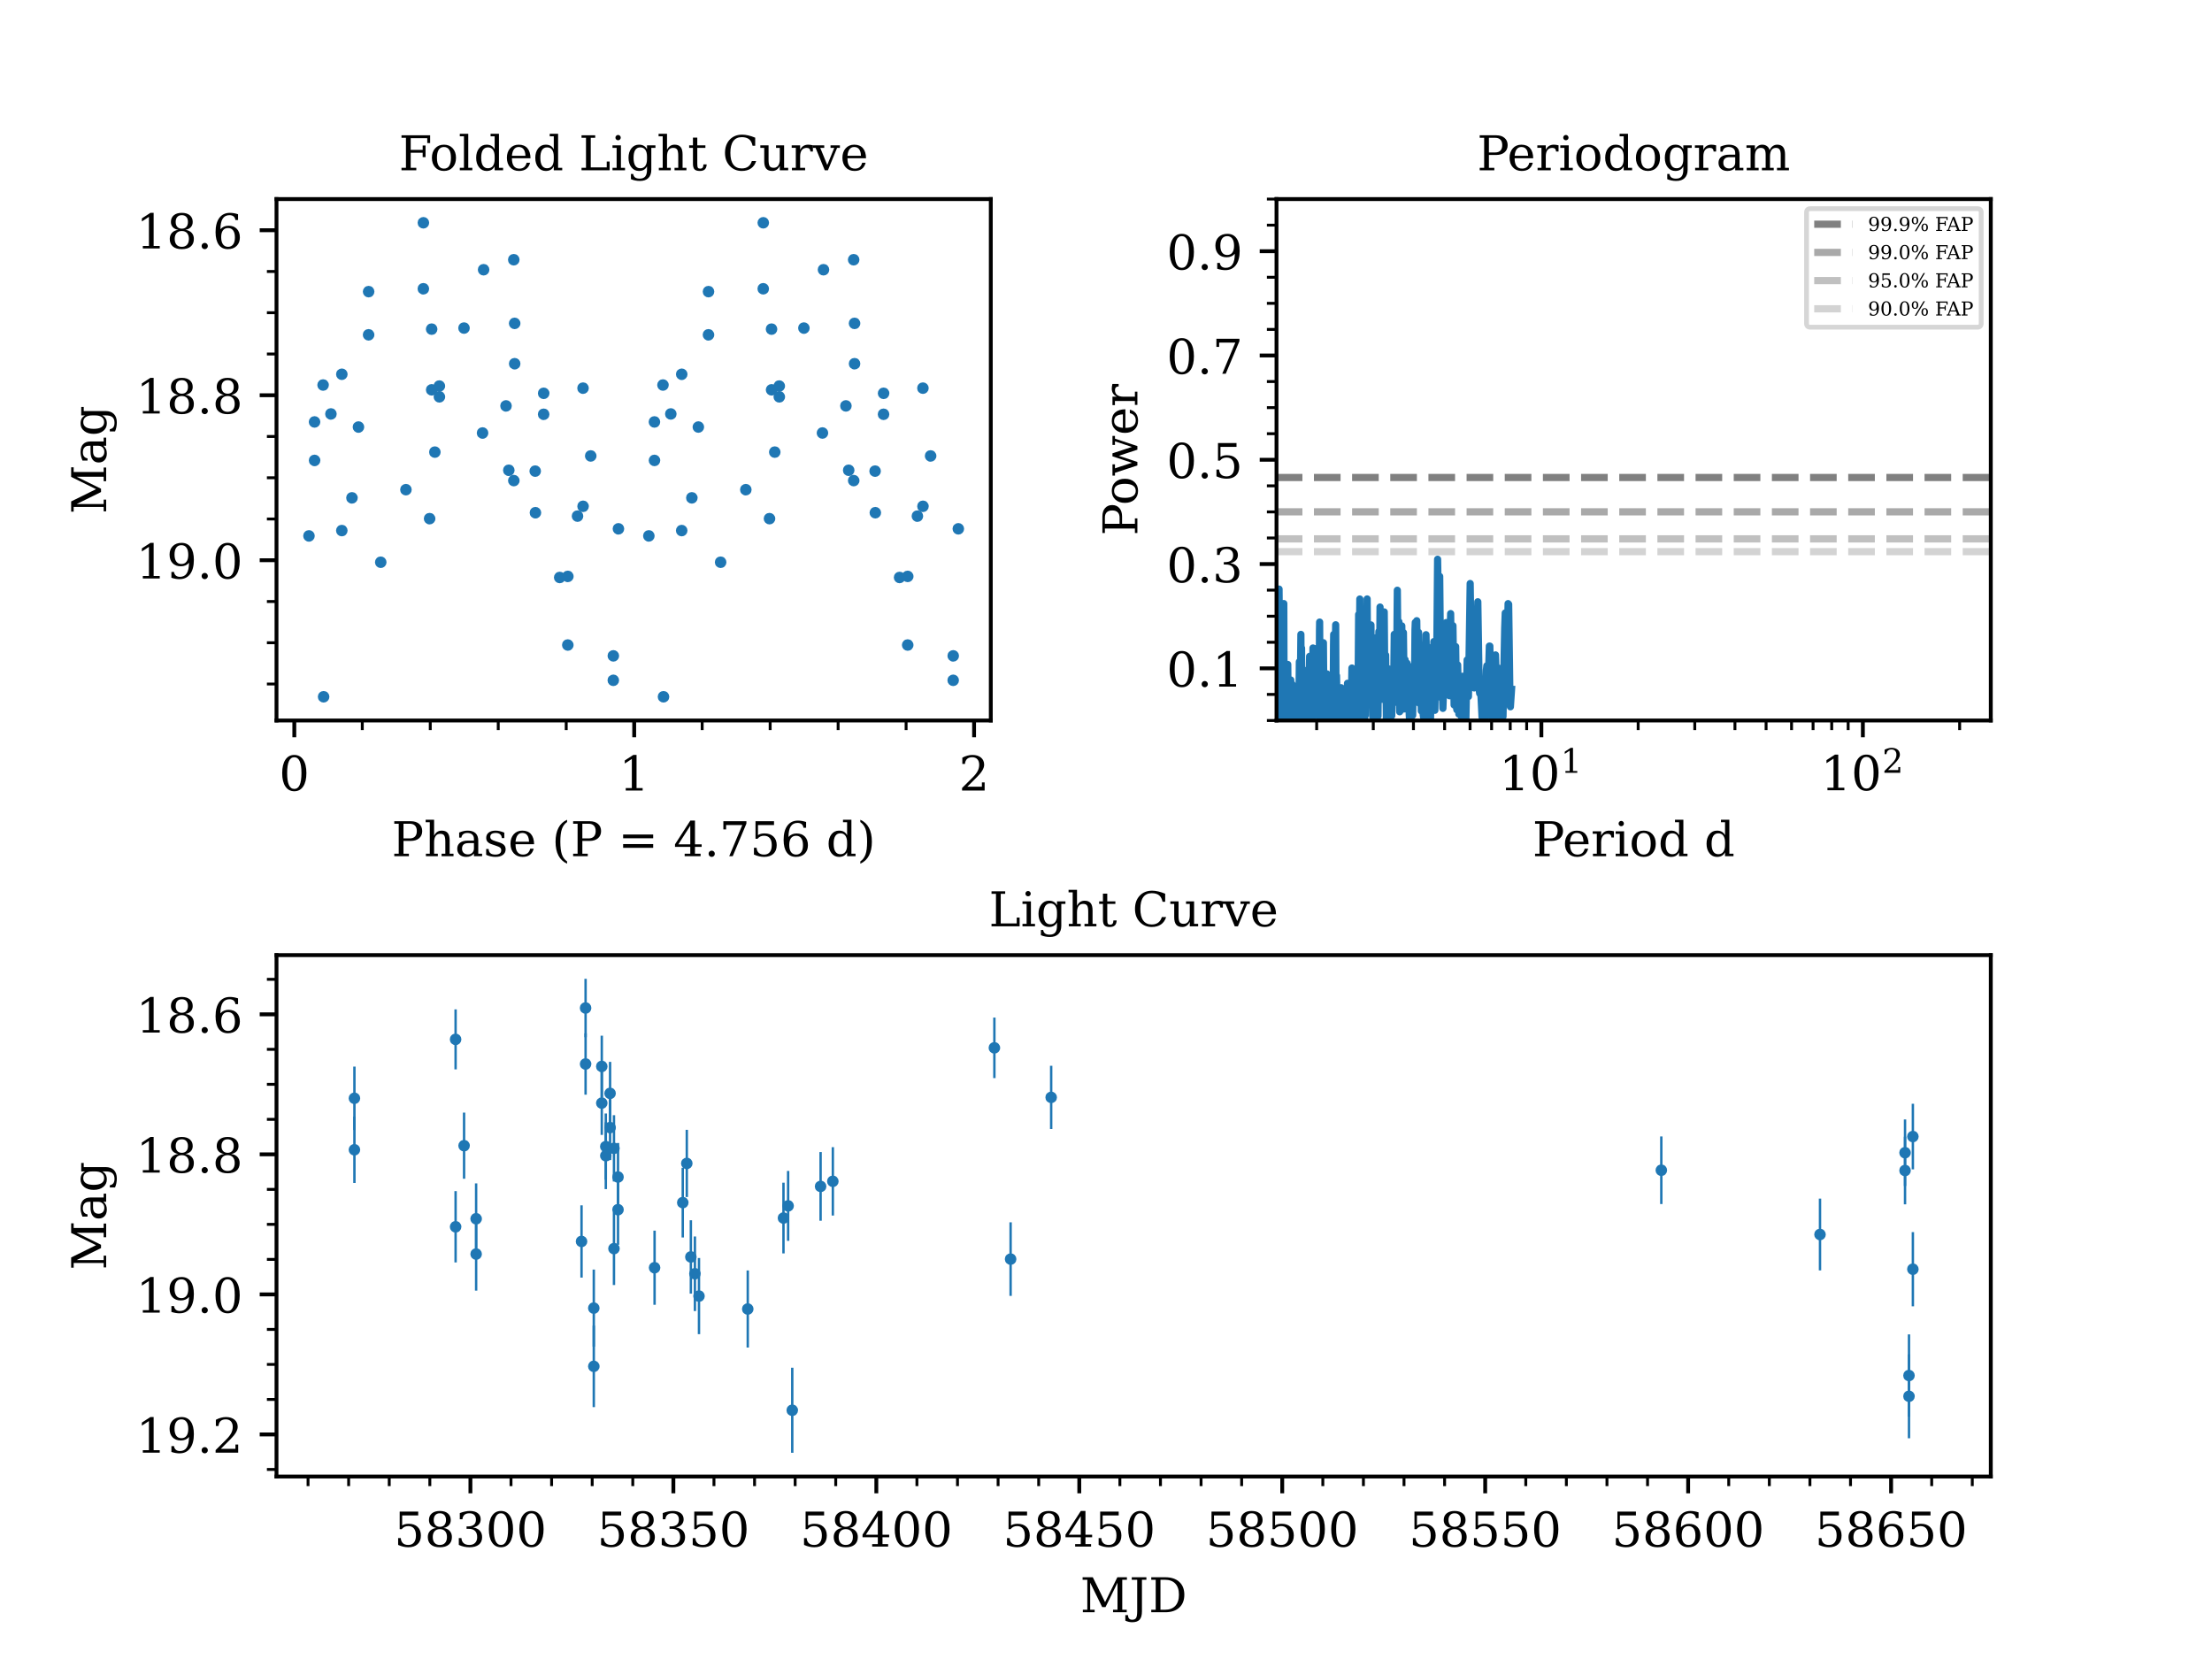 <?xml version="1.0" encoding="utf-8" standalone="no"?>
<!DOCTYPE svg PUBLIC "-//W3C//DTD SVG 1.1//EN"
  "http://www.w3.org/Graphics/SVG/1.1/DTD/svg11.dtd">
<!-- Created with matplotlib (https://matplotlib.org/) -->
<svg height="345.6pt" version="1.1" viewBox="0 0 460.8 345.6" width="460.8pt" xmlns="http://www.w3.org/2000/svg" xmlns:xlink="http://www.w3.org/1999/xlink">
 <defs>
  <style type="text/css">*{stroke-linecap:butt;stroke-linejoin:round;}</style>
 </defs>
 <g id="figure_1">
  <g id="patch_1">
   <path d="M 0 345.6 
L 460.8 345.6 
L 460.8 0 
L 0 0 
z
" style="fill:#ffffff;"/>
  </g>
  <g id="axes_1">
   <g id="patch_2">
    <path d="M 265.92 150.089 
L 414.72 150.089 
L 414.72 41.472 
L 265.92 41.472 
z
" style="fill:#ffffff;"/>
   </g>
   <g id="matplotlib.axis_1">
    <g id="xtick_1">
     <g id="line2d_1">
      <defs>
       <path d="M 0 0 
L 0 3.5 
" id="m93b6abf20f" style="stroke:#000000;stroke-width:0.8;"/>
      </defs>
      <g>
       <use style="stroke:#000000;stroke-width:0.8;" x="321.098" xlink:href="#m93b6abf20f" y="150.089"/>
      </g>
     </g>
     <g id="text_1">
      <!-- $\mathdefault{10^{1}}$ -->
      <g transform="translate(312.298 164.688)scale(0.1 -0.1)">
       <defs>
        <path d="M 14.203 0 
L 14.203 5.172 
L 26.906 5.172 
L 26.906 65.828 
L 12.203 56.297 
L 12.203 62.703 
L 29.984 74.219 
L 36.719 74.219 
L 36.719 5.172 
L 49.422 5.172 
L 49.422 0 
z
" id="DejaVuSerif-49"/>
        <path d="M 31.781 3.422 
Q 39.266 3.422 42.969 11.625 
Q 46.688 19.828 46.688 36.375 
Q 46.688 52.984 42.969 61.188 
Q 39.266 69.391 31.781 69.391 
Q 24.312 69.391 20.594 61.188 
Q 16.891 52.984 16.891 36.375 
Q 16.891 19.828 20.594 11.625 
Q 24.312 3.422 31.781 3.422 
z
M 31.781 -1.422 
Q 19.922 -1.422 13.25 8.531 
Q 6.594 18.5 6.594 36.375 
Q 6.594 54.297 13.25 64.25 
Q 19.922 74.219 31.781 74.219 
Q 43.703 74.219 50.344 64.25 
Q 56.984 54.297 56.984 36.375 
Q 56.984 18.5 50.344 8.531 
Q 43.703 -1.422 31.781 -1.422 
z
" id="DejaVuSerif-48"/>
       </defs>
       <use transform="translate(0 0.713)" xlink:href="#DejaVuSerif-49"/>
       <use transform="translate(63.623 0.713)" xlink:href="#DejaVuSerif-48"/>
       <use transform="translate(128.154 37.047)scale(0.7)" xlink:href="#DejaVuSerif-49"/>
      </g>
     </g>
    </g>
    <g id="xtick_2">
     <g id="line2d_2">
      <g>
       <use style="stroke:#000000;stroke-width:0.8;" x="388.069" xlink:href="#m93b6abf20f" y="150.089"/>
      </g>
     </g>
     <g id="text_2">
      <!-- $\mathdefault{10^{2}}$ -->
      <g transform="translate(379.269 164.688)scale(0.1 -0.1)">
       <defs>
        <path d="M 12.797 55.516 
L 7.328 55.516 
L 7.328 68.5 
Q 12.547 71.297 17.844 72.75 
Q 23.141 74.219 28.219 74.219 
Q 39.594 74.219 46.188 68.703 
Q 52.781 63.188 52.781 53.719 
Q 52.781 43.016 37.844 28.125 
Q 36.672 27 36.078 26.422 
L 17.672 8.016 
L 48.094 8.016 
L 48.094 17 
L 53.812 17 
L 53.812 0 
L 6.781 0 
L 6.781 5.328 
L 28.906 27.391 
Q 36.234 34.719 39.359 40.844 
Q 42.484 46.969 42.484 53.719 
Q 42.484 61.078 38.641 65.234 
Q 34.812 69.391 28.078 69.391 
Q 21.094 69.391 17.281 65.922 
Q 13.484 62.453 12.797 55.516 
z
" id="DejaVuSerif-50"/>
       </defs>
       <use transform="translate(0 0.713)" xlink:href="#DejaVuSerif-49"/>
       <use transform="translate(63.623 0.713)" xlink:href="#DejaVuSerif-48"/>
       <use transform="translate(128.154 37.047)scale(0.7)" xlink:href="#DejaVuSerif-50"/>
      </g>
     </g>
    </g>
    <g id="xtick_3">
     <g id="line2d_3">
      <defs>
       <path d="M 0 0 
L 0 2 
" id="m77b8aa7c22" style="stroke:#000000;stroke-width:0.6;"/>
      </defs>
      <g>
       <use style="stroke:#000000;stroke-width:0.6;" x="274.287" xlink:href="#m77b8aa7c22" y="150.089"/>
      </g>
     </g>
    </g>
    <g id="xtick_4">
     <g id="line2d_4">
      <g>
       <use style="stroke:#000000;stroke-width:0.6;" x="286.08" xlink:href="#m77b8aa7c22" y="150.089"/>
      </g>
     </g>
    </g>
    <g id="xtick_5">
     <g id="line2d_5">
      <g>
       <use style="stroke:#000000;stroke-width:0.6;" x="294.448" xlink:href="#m77b8aa7c22" y="150.089"/>
      </g>
     </g>
    </g>
    <g id="xtick_6">
     <g id="line2d_6">
      <g>
       <use style="stroke:#000000;stroke-width:0.6;" x="300.938" xlink:href="#m77b8aa7c22" y="150.089"/>
      </g>
     </g>
    </g>
    <g id="xtick_7">
     <g id="line2d_7">
      <g>
       <use style="stroke:#000000;stroke-width:0.6;" x="306.241" xlink:href="#m77b8aa7c22" y="150.089"/>
      </g>
     </g>
    </g>
    <g id="xtick_8">
     <g id="line2d_8">
      <g>
       <use style="stroke:#000000;stroke-width:0.6;" x="310.724" xlink:href="#m77b8aa7c22" y="150.089"/>
      </g>
     </g>
    </g>
    <g id="xtick_9">
     <g id="line2d_9">
      <g>
       <use style="stroke:#000000;stroke-width:0.6;" x="314.608" xlink:href="#m77b8aa7c22" y="150.089"/>
      </g>
     </g>
    </g>
    <g id="xtick_10">
     <g id="line2d_10">
      <g>
       <use style="stroke:#000000;stroke-width:0.6;" x="318.034" xlink:href="#m77b8aa7c22" y="150.089"/>
      </g>
     </g>
    </g>
    <g id="xtick_11">
     <g id="line2d_11">
      <g>
       <use style="stroke:#000000;stroke-width:0.6;" x="341.259" xlink:href="#m77b8aa7c22" y="150.089"/>
      </g>
     </g>
    </g>
    <g id="xtick_12">
     <g id="line2d_12">
      <g>
       <use style="stroke:#000000;stroke-width:0.6;" x="353.052" xlink:href="#m77b8aa7c22" y="150.089"/>
      </g>
     </g>
    </g>
    <g id="xtick_13">
     <g id="line2d_13">
      <g>
       <use style="stroke:#000000;stroke-width:0.6;" x="361.419" xlink:href="#m77b8aa7c22" y="150.089"/>
      </g>
     </g>
    </g>
    <g id="xtick_14">
     <g id="line2d_14">
      <g>
       <use style="stroke:#000000;stroke-width:0.6;" x="367.909" xlink:href="#m77b8aa7c22" y="150.089"/>
      </g>
     </g>
    </g>
    <g id="xtick_15">
     <g id="line2d_15">
      <g>
       <use style="stroke:#000000;stroke-width:0.6;" x="373.212" xlink:href="#m77b8aa7c22" y="150.089"/>
      </g>
     </g>
    </g>
    <g id="xtick_16">
     <g id="line2d_16">
      <g>
       <use style="stroke:#000000;stroke-width:0.6;" x="377.695" xlink:href="#m77b8aa7c22" y="150.089"/>
      </g>
     </g>
    </g>
    <g id="xtick_17">
     <g id="line2d_17">
      <g>
       <use style="stroke:#000000;stroke-width:0.6;" x="381.579" xlink:href="#m77b8aa7c22" y="150.089"/>
      </g>
     </g>
    </g>
    <g id="xtick_18">
     <g id="line2d_18">
      <g>
       <use style="stroke:#000000;stroke-width:0.6;" x="385.005" xlink:href="#m77b8aa7c22" y="150.089"/>
      </g>
     </g>
    </g>
    <g id="xtick_19">
     <g id="line2d_19">
      <g>
       <use style="stroke:#000000;stroke-width:0.6;" x="408.23" xlink:href="#m77b8aa7c22" y="150.089"/>
      </g>
     </g>
    </g>
    <g id="text_3">
     <!-- Period d -->
     <g transform="translate(319.232 178.366)scale(0.1 -0.1)">
      <defs>
       <path d="M 24.703 37.109 
L 37.594 37.109 
Q 44.875 37.109 48.672 41.031 
Q 52.484 44.969 52.484 52.391 
Q 52.484 59.859 48.672 63.766 
Q 44.875 67.672 37.594 67.672 
L 24.703 67.672 
z
M 5.516 0 
L 5.516 5.172 
L 14.797 5.172 
L 14.797 67.672 
L 5.516 67.672 
L 5.516 72.906 
L 39.984 72.906 
Q 50.922 72.906 57.312 67.359 
Q 63.719 61.812 63.719 52.391 
Q 63.719 43.016 57.312 37.453 
Q 50.922 31.891 39.984 31.891 
L 24.703 31.891 
L 24.703 5.172 
L 35.984 5.172 
L 35.984 0 
z
" id="DejaVuSerif-80"/>
       <path d="M 54.203 25 
L 15.484 25 
L 15.484 24.609 
Q 15.484 14.109 19.438 8.766 
Q 23.391 3.422 31.109 3.422 
Q 37.016 3.422 40.797 6.516 
Q 44.578 9.625 46.094 15.719 
L 53.328 15.719 
Q 51.172 7.172 45.375 2.875 
Q 39.594 -1.422 30.172 -1.422 
Q 18.797 -1.422 11.891 6.078 
Q 4.984 13.578 4.984 25.984 
Q 4.984 38.281 11.766 45.797 
Q 18.562 53.328 29.594 53.328 
Q 41.359 53.328 47.656 46.062 
Q 53.953 38.812 54.203 25 
z
M 43.609 30.172 
Q 43.312 39.266 39.766 43.875 
Q 36.234 48.484 29.594 48.484 
Q 23.391 48.484 19.828 43.844 
Q 16.266 39.203 15.484 30.172 
z
" id="DejaVuSerif-101"/>
       <path d="M 47.797 52 
L 47.797 39.016 
L 42.625 39.016 
Q 42.391 42.875 40.484 44.781 
Q 38.578 46.688 34.906 46.688 
Q 28.266 46.688 24.719 42.094 
Q 21.188 37.5 21.188 28.906 
L 21.188 5.172 
L 31.594 5.172 
L 31.594 0 
L 4.109 0 
L 4.109 5.172 
L 12.203 5.172 
L 12.203 46.781 
L 3.609 46.781 
L 3.609 51.906 
L 21.188 51.906 
L 21.188 42.672 
Q 23.828 48.094 27.969 50.703 
Q 32.125 53.328 38.094 53.328 
Q 40.281 53.328 42.703 52.984 
Q 45.125 52.641 47.797 52 
z
" id="DejaVuSerif-114"/>
       <path d="M 9.719 68.016 
Q 9.719 70.266 11.344 71.922 
Q 12.984 73.578 15.281 73.578 
Q 17.531 73.578 19.156 71.922 
Q 20.797 70.266 20.797 68.016 
Q 20.797 65.719 19.188 64.109 
Q 17.578 62.5 15.281 62.5 
Q 12.984 62.5 11.344 64.109 
Q 9.719 65.719 9.719 68.016 
z
M 21.188 5.172 
L 29.688 5.172 
L 29.688 0 
L 3.609 0 
L 3.609 5.172 
L 12.203 5.172 
L 12.203 46.688 
L 3.609 46.688 
L 3.609 51.906 
L 21.188 51.906 
z
" id="DejaVuSerif-105"/>
       <path d="M 30.078 3.422 
Q 37.312 3.422 40.984 9.125 
Q 44.672 14.844 44.672 25.984 
Q 44.672 37.109 40.984 42.797 
Q 37.312 48.484 30.078 48.484 
Q 22.859 48.484 19.172 42.797 
Q 15.484 37.109 15.484 25.984 
Q 15.484 14.844 19.188 9.125 
Q 22.906 3.422 30.078 3.422 
z
M 30.078 -1.422 
Q 18.75 -1.422 11.859 6.078 
Q 4.984 13.578 4.984 25.984 
Q 4.984 38.375 11.844 45.844 
Q 18.703 53.328 30.078 53.328 
Q 41.453 53.328 48.312 45.844 
Q 55.172 38.375 55.172 25.984 
Q 55.172 13.578 48.312 6.078 
Q 41.453 -1.422 30.078 -1.422 
z
" id="DejaVuSerif-111"/>
       <path d="M 52.484 5.172 
L 61.078 5.172 
L 61.078 0 
L 43.5 0 
L 43.5 8.109 
Q 40.875 3.219 36.797 0.891 
Q 32.719 -1.422 26.703 -1.422 
Q 17.141 -1.422 11.062 6.172 
Q 4.984 13.766 4.984 25.984 
Q 4.984 38.188 11.031 45.75 
Q 17.094 53.328 26.703 53.328 
Q 32.719 53.328 36.797 51 
Q 40.875 48.688 43.5 43.797 
L 43.5 70.797 
L 35.016 70.797 
L 35.016 75.984 
L 52.484 75.984 
z
M 43.5 23.391 
L 43.5 28.516 
Q 43.5 37.844 39.906 42.766 
Q 36.328 47.703 29.5 47.703 
Q 22.562 47.703 19.016 42.234 
Q 15.484 36.766 15.484 25.984 
Q 15.484 15.234 19.016 9.719 
Q 22.562 4.203 29.5 4.203 
Q 36.328 4.203 39.906 9.109 
Q 43.5 14.016 43.5 23.391 
z
" id="DejaVuSerif-100"/>
       <path id="DejaVuSerif-32"/>
      </defs>
      <use xlink:href="#DejaVuSerif-80"/>
      <use x="62.785" xlink:href="#DejaVuSerif-101"/>
      <use x="121.965" xlink:href="#DejaVuSerif-114"/>
      <use x="169.768" xlink:href="#DejaVuSerif-105"/>
      <use x="201.75" xlink:href="#DejaVuSerif-111"/>
      <use x="261.955" xlink:href="#DejaVuSerif-100"/>
      <use x="325.969" xlink:href="#DejaVuSerif-32"/>
      <use x="357.756" xlink:href="#DejaVuSerif-100"/>
     </g>
    </g>
   </g>
   <g id="matplotlib.axis_2">
    <g id="ytick_1">
     <g id="line2d_20">
      <defs>
       <path d="M 0 0 
L -3.5 0 
" id="m03f6b76cb5" style="stroke:#000000;stroke-width:0.8;"/>
      </defs>
      <g>
       <use style="stroke:#000000;stroke-width:0.8;" x="265.92" xlink:href="#m03f6b76cb5" y="139.227"/>
      </g>
     </g>
     <g id="text_4">
      <!-- 0.1 -->
      <g transform="translate(243.017 143.027)scale(0.1 -0.1)">
       <defs>
        <path d="M 9.422 5.078 
Q 9.422 7.812 11.281 9.719 
Q 13.141 11.625 15.922 11.625 
Q 18.609 11.625 20.5 9.719 
Q 22.406 7.812 22.406 5.078 
Q 22.406 2.391 20.5 0.484 
Q 18.609 -1.422 15.922 -1.422 
Q 13.141 -1.422 11.281 0.453 
Q 9.422 2.344 9.422 5.078 
z
" id="DejaVuSerif-46"/>
       </defs>
       <use xlink:href="#DejaVuSerif-48"/>
       <use x="63.623" xlink:href="#DejaVuSerif-46"/>
       <use x="95.41" xlink:href="#DejaVuSerif-49"/>
      </g>
     </g>
    </g>
    <g id="ytick_2">
     <g id="line2d_21">
      <g>
       <use style="stroke:#000000;stroke-width:0.8;" x="265.92" xlink:href="#m03f6b76cb5" y="117.504"/>
      </g>
     </g>
     <g id="text_5">
      <!-- 0.3 -->
      <g transform="translate(243.017 121.303)scale(0.1 -0.1)">
       <defs>
        <path d="M 9.719 69.828 
Q 15.438 71.969 20.672 73.094 
Q 25.922 74.219 30.516 74.219 
Q 41.219 74.219 47.219 69.594 
Q 53.219 64.984 53.219 56.781 
Q 53.219 50.203 49.062 45.781 
Q 44.922 41.359 37.312 39.797 
Q 46.297 38.531 51.25 33.281 
Q 56.203 28.031 56.203 19.672 
Q 56.203 9.469 49.344 4.016 
Q 42.484 -1.422 29.594 -1.422 
Q 23.875 -1.422 18.422 -0.188 
Q 12.984 1.031 7.625 3.516 
L 7.625 17.672 
L 13.094 17.672 
Q 13.578 10.641 17.828 7.031 
Q 22.078 3.422 29.781 3.422 
Q 37.25 3.422 41.578 7.734 
Q 45.906 12.062 45.906 19.578 
Q 45.906 28.172 41.453 32.594 
Q 37.016 37.016 28.422 37.016 
L 23.781 37.016 
L 23.781 42 
L 26.219 42 
Q 34.766 42 39.031 45.531 
Q 43.312 49.078 43.312 56.203 
Q 43.312 62.594 39.797 65.984 
Q 36.281 69.391 29.688 69.391 
Q 23.094 69.391 19.453 66.266 
Q 15.828 63.141 15.188 56.984 
L 9.719 56.984 
z
" id="DejaVuSerif-51"/>
       </defs>
       <use xlink:href="#DejaVuSerif-48"/>
       <use x="63.623" xlink:href="#DejaVuSerif-46"/>
       <use x="95.41" xlink:href="#DejaVuSerif-51"/>
      </g>
     </g>
    </g>
    <g id="ytick_3">
     <g id="line2d_22">
      <g>
       <use style="stroke:#000000;stroke-width:0.8;" x="265.92" xlink:href="#m03f6b76cb5" y="95.781"/>
      </g>
     </g>
     <g id="text_6">
      <!-- 0.5 -->
      <g transform="translate(243.017 99.58)scale(0.1 -0.1)">
       <defs>
        <path d="M 50.297 72.906 
L 50.297 64.891 
L 16.891 64.891 
L 16.891 44 
Q 19.438 45.75 22.828 46.625 
Q 26.219 47.516 30.422 47.516 
Q 42.234 47.516 49.062 40.969 
Q 55.906 34.422 55.906 23.094 
Q 55.906 11.531 49 5.047 
Q 42.094 -1.422 29.594 -1.422 
Q 24.562 -1.422 19.281 -0.188 
Q 14.016 1.031 8.5 3.516 
L 8.5 17.672 
L 14.016 17.672 
Q 14.453 10.75 18.422 7.078 
Q 22.406 3.422 29.594 3.422 
Q 37.312 3.422 41.453 8.5 
Q 45.609 13.578 45.609 23.094 
Q 45.609 32.562 41.484 37.609 
Q 37.359 42.672 29.594 42.672 
Q 25.203 42.672 21.844 41.109 
Q 18.5 39.547 15.922 36.281 
L 11.719 36.281 
L 11.719 72.906 
z
" id="DejaVuSerif-53"/>
       </defs>
       <use xlink:href="#DejaVuSerif-48"/>
       <use x="63.623" xlink:href="#DejaVuSerif-46"/>
       <use x="95.41" xlink:href="#DejaVuSerif-53"/>
      </g>
     </g>
    </g>
    <g id="ytick_4">
     <g id="line2d_23">
      <g>
       <use style="stroke:#000000;stroke-width:0.8;" x="265.92" xlink:href="#m03f6b76cb5" y="74.057"/>
      </g>
     </g>
     <g id="text_7">
      <!-- 0.7 -->
      <g transform="translate(243.017 77.856)scale(0.1 -0.1)">
       <defs>
        <path d="M 56.391 67.922 
L 27.875 0 
L 20.609 0 
L 47.797 64.891 
L 14.109 64.891 
L 14.109 55.906 
L 8.406 55.906 
L 8.406 72.906 
L 56.391 72.906 
z
" id="DejaVuSerif-55"/>
       </defs>
       <use xlink:href="#DejaVuSerif-48"/>
       <use x="63.623" xlink:href="#DejaVuSerif-46"/>
       <use x="95.41" xlink:href="#DejaVuSerif-55"/>
      </g>
     </g>
    </g>
    <g id="ytick_5">
     <g id="line2d_24">
      <g>
       <use style="stroke:#000000;stroke-width:0.8;" x="265.92" xlink:href="#m03f6b76cb5" y="52.334"/>
      </g>
     </g>
     <g id="text_8">
      <!-- 0.9 -->
      <g transform="translate(243.017 56.133)scale(0.1 -0.1)">
       <defs>
        <path d="M 46.781 32.672 
Q 43.5 29 39.25 27.188 
Q 35.016 25.391 29.688 25.391 
Q 18.844 25.391 12.562 31.938 
Q 6.297 38.484 6.297 49.812 
Q 6.297 60.891 13.109 67.547 
Q 19.922 74.219 31.297 74.219 
Q 43.656 74.219 50.266 65.016 
Q 56.891 55.812 56.891 38.719 
Q 56.891 19.578 49.016 9.078 
Q 41.156 -1.422 26.906 -1.422 
Q 23.047 -1.422 18.797 -0.688 
Q 14.547 0.047 10.109 1.516 
L 10.109 13.625 
L 15.578 13.625 
Q 16.219 8.688 19.391 6.047 
Q 22.562 3.422 27.875 3.422 
Q 37.359 3.422 41.984 10.562 
Q 46.625 17.719 46.781 32.672 
z
M 30.906 69.391 
Q 23.969 69.391 20.281 64.328 
Q 16.609 59.281 16.609 49.812 
Q 16.609 40.328 20.281 35.25 
Q 23.969 30.172 30.906 30.172 
Q 37.844 30.172 41.531 35.078 
Q 45.219 39.984 45.219 49.219 
Q 45.219 58.938 41.5 64.156 
Q 37.797 69.391 30.906 69.391 
z
" id="DejaVuSerif-57"/>
       </defs>
       <use xlink:href="#DejaVuSerif-48"/>
       <use x="63.623" xlink:href="#DejaVuSerif-46"/>
       <use x="95.41" xlink:href="#DejaVuSerif-57"/>
      </g>
     </g>
    </g>
    <g id="ytick_6">
     <g id="line2d_25">
      <defs>
       <path d="M 0 0 
L -2 0 
" id="m271f0e3613" style="stroke:#000000;stroke-width:0.6;"/>
      </defs>
      <g>
       <use style="stroke:#000000;stroke-width:0.6;" x="265.92" xlink:href="#m271f0e3613" y="150.089"/>
      </g>
     </g>
    </g>
    <g id="ytick_7">
     <g id="line2d_26">
      <g>
       <use style="stroke:#000000;stroke-width:0.6;" x="265.92" xlink:href="#m271f0e3613" y="144.658"/>
      </g>
     </g>
    </g>
    <g id="ytick_8">
     <g id="line2d_27">
      <g>
       <use style="stroke:#000000;stroke-width:0.6;" x="265.92" xlink:href="#m271f0e3613" y="133.797"/>
      </g>
     </g>
    </g>
    <g id="ytick_9">
     <g id="line2d_28">
      <g>
       <use style="stroke:#000000;stroke-width:0.6;" x="265.92" xlink:href="#m271f0e3613" y="128.366"/>
      </g>
     </g>
    </g>
    <g id="ytick_10">
     <g id="line2d_29">
      <g>
       <use style="stroke:#000000;stroke-width:0.6;" x="265.92" xlink:href="#m271f0e3613" y="122.935"/>
      </g>
     </g>
    </g>
    <g id="ytick_11">
     <g id="line2d_30">
      <g>
       <use style="stroke:#000000;stroke-width:0.6;" x="265.92" xlink:href="#m271f0e3613" y="112.073"/>
      </g>
     </g>
    </g>
    <g id="ytick_12">
     <g id="line2d_31">
      <g>
       <use style="stroke:#000000;stroke-width:0.6;" x="265.92" xlink:href="#m271f0e3613" y="106.642"/>
      </g>
     </g>
    </g>
    <g id="ytick_13">
     <g id="line2d_32">
      <g>
       <use style="stroke:#000000;stroke-width:0.6;" x="265.92" xlink:href="#m271f0e3613" y="101.211"/>
      </g>
     </g>
    </g>
    <g id="ytick_14">
     <g id="line2d_33">
      <g>
       <use style="stroke:#000000;stroke-width:0.6;" x="265.92" xlink:href="#m271f0e3613" y="90.35"/>
      </g>
     </g>
    </g>
    <g id="ytick_15">
     <g id="line2d_34">
      <g>
       <use style="stroke:#000000;stroke-width:0.6;" x="265.92" xlink:href="#m271f0e3613" y="84.919"/>
      </g>
     </g>
    </g>
    <g id="ytick_16">
     <g id="line2d_35">
      <g>
       <use style="stroke:#000000;stroke-width:0.6;" x="265.92" xlink:href="#m271f0e3613" y="79.488"/>
      </g>
     </g>
    </g>
    <g id="ytick_17">
     <g id="line2d_36">
      <g>
       <use style="stroke:#000000;stroke-width:0.6;" x="265.92" xlink:href="#m271f0e3613" y="68.626"/>
      </g>
     </g>
    </g>
    <g id="ytick_18">
     <g id="line2d_37">
      <g>
       <use style="stroke:#000000;stroke-width:0.6;" x="265.92" xlink:href="#m271f0e3613" y="63.195"/>
      </g>
     </g>
    </g>
    <g id="ytick_19">
     <g id="line2d_38">
      <g>
       <use style="stroke:#000000;stroke-width:0.6;" x="265.92" xlink:href="#m271f0e3613" y="57.765"/>
      </g>
     </g>
    </g>
    <g id="ytick_20">
     <g id="line2d_39">
      <g>
       <use style="stroke:#000000;stroke-width:0.6;" x="265.92" xlink:href="#m271f0e3613" y="46.903"/>
      </g>
     </g>
    </g>
    <g id="ytick_21">
     <g id="line2d_40">
      <g>
       <use style="stroke:#000000;stroke-width:0.6;" x="265.92" xlink:href="#m271f0e3613" y="41.472"/>
      </g>
     </g>
    </g>
    <g id="text_9">
     <!-- Power -->
     <g transform="translate(236.937 111.584)rotate(-90)scale(0.1 -0.1)">
      <defs>
       <path d="M 48 51.906 
L 61.281 11.375 
L 73 46.688 
L 65.484 46.688 
L 65.484 51.906 
L 84.281 51.906 
L 84.281 46.688 
L 78.516 46.688 
L 63.094 0 
L 55.609 0 
L 42.828 38.812 
L 29.984 0 
L 22.797 0 
L 7.422 46.688 
L 1.609 46.688 
L 1.609 51.906 
L 25.094 51.906 
L 25.094 46.688 
L 16.703 46.688 
L 28.328 11.375 
L 41.703 51.906 
z
" id="DejaVuSerif-119"/>
      </defs>
      <use xlink:href="#DejaVuSerif-80"/>
      <use x="63.285" xlink:href="#DejaVuSerif-111"/>
      <use x="123.49" xlink:href="#DejaVuSerif-119"/>
      <use x="209.086" xlink:href="#DejaVuSerif-101"/>
      <use x="268.266" xlink:href="#DejaVuSerif-114"/>
     </g>
    </g>
   </g>
   <g id="LineCollection_1">
    <path clip-path="url(#p153d189c18)" d="M 233.967 99.477 
L 414.72 99.477 
" style="fill:none;stroke:#808080;stroke-dasharray:5.55,2.4;stroke-dashoffset:0;stroke-width:1.5;"/>
   </g>
   <g id="LineCollection_2">
    <path clip-path="url(#p153d189c18)" d="M 233.967 106.627 
L 414.72 106.627 
" style="fill:none;stroke:#a9a9a9;stroke-dasharray:5.55,2.4;stroke-dashoffset:0;stroke-width:1.5;"/>
   </g>
   <g id="LineCollection_3">
    <path clip-path="url(#p153d189c18)" d="M 233.967 112.257 
L 414.72 112.257 
" style="fill:none;stroke:#c0c0c0;stroke-dasharray:5.55,2.4;stroke-dashoffset:0;stroke-width:1.5;"/>
   </g>
   <g id="LineCollection_4">
    <path clip-path="url(#p153d189c18)" d="M 233.967 114.917 
L 414.72 114.917 
" style="fill:none;stroke:#d3d3d3;stroke-dasharray:5.55,2.4;stroke-dashoffset:0;stroke-width:1.5;"/>
   </g>
   <g id="line2d_41"/>
   <g id="line2d_42">
    <path clip-path="url(#p153d189c18)" d="M 314.886 143.583 
L 314.643 147.24 
L 314.521 143.537 
L 314.281 125.885 
L 314.161 125.745 
L 313.923 138.25 
L 313.805 137.116 
L 313.57 127.686 
L 313.454 130.852 
L 313.106 149.271 
L 312.877 145.61 
L 312.536 149.71 
L 312.2 139.194 
L 312.088 140.745 
L 311.867 147.742 
L 311.538 136.432 
L 311.212 149.567 
L 311.105 149.362 
L 310.891 145.641 
L 310.678 149.318 
L 310.572 146.845 
L 310.362 134.598 
L 310.258 134.592 
L 309.946 145.143 
L 309.74 138.68 
L 309.638 139.614 
L 309.333 149.6 
L 309.232 150.077 
L 308.932 149.1 
L 308.832 149.449 
L 308.733 149.38 
L 308.535 145.302 
L 308.339 142.55 
L 308.242 144.459 
L 308.145 143.633 
L 307.855 125.36 
L 307.663 134.519 
L 307.568 138.818 
L 307.473 137.57 
L 307.284 133.5 
L 307.096 143.304 
L 307.003 141.733 
L 306.817 127.64 
L 306.724 128.111 
L 306.54 135.791 
L 306.448 133.945 
L 306.265 121.555 
L 305.904 145.102 
L 305.814 143.029 
L 305.635 137.466 
L 305.37 149.864 
L 305.281 148.074 
L 305.106 144.724 
L 304.932 149.865 
L 304.845 148.204 
L 304.672 140.882 
L 304.586 142.014 
L 304.415 149.284 
L 304.16 140.964 
L 303.907 148.762 
L 303.657 138.51 
L 303.491 147.867 
L 303.408 147.262 
L 303.244 134.692 
L 303.162 135.301 
L 302.917 146.857 
L 302.756 136.056 
L 302.675 130.336 
L 302.595 130.876 
L 302.435 141.895 
L 302.355 141.383 
L 302.197 127.821 
L 302.118 131.613 
L 301.96 144.937 
L 301.882 143.764 
L 301.726 134.243 
L 301.571 143.904 
L 301.493 142.997 
L 301.263 129.697 
L 301.11 141.783 
L 301.034 141.781 
L 300.882 135.195 
L 300.731 143.368 
L 300.581 147.565 
L 300.358 140.544 
L 300.209 145.351 
L 300.136 142.899 
L 299.915 120.07 
L 299.769 130.794 
L 299.697 130.332 
L 299.48 116.504 
L 299.264 140.441 
L 299.122 135.194 
L 299.051 137.847 
L 298.909 147.969 
L 298.698 133.653 
L 298.628 138.841 
L 298.488 147.429 
L 298.211 138.98 
L 298.005 149.733 
L 297.868 144.365 
L 297.8 144.657 
L 297.664 149.807 
L 297.462 134.796 
L 297.395 137.621 
L 297.261 144.661 
L 297.061 132.218 
L 296.863 148.44 
L 296.797 146.457 
L 296.666 141.578 
L 296.536 149.353 
L 296.471 148.809 
L 296.341 140.267 
L 296.276 140.59 
L 296.084 148.102 
L 295.892 134.314 
L 295.828 135.86 
L 295.701 146.529 
L 295.638 144.427 
L 295.512 131.73 
L 295.387 142.698 
L 295.324 142.484 
L 295.137 129.302 
L 295.014 140.051 
L 294.952 138.461 
L 294.829 129.653 
L 294.767 131.193 
L 294.645 144.897 
L 294.584 144.368 
L 294.463 138.649 
L 294.281 149.021 
L 294.221 147.464 
L 294.161 145.477 
L 294.101 145.812 
L 293.922 149.777 
L 293.803 146.504 
L 293.744 146.859 
L 293.626 149.963 
L 293.567 148.772 
L 293.391 140.138 
L 293.275 147.415 
L 293.216 146.204 
L 293.1 138.149 
L 293.043 138.456 
L 292.927 147.533 
L 292.87 147.269 
L 292.698 137.419 
L 292.584 147.686 
L 292.528 145.97 
L 292.358 131.781 
L 292.189 145.627 
L 292.021 130.377 
L 291.966 133.972 
L 291.855 147.928 
L 291.799 146.749 
L 291.689 139.537 
L 291.579 148.273 
L 291.524 146.094 
L 291.414 129.523 
L 291.36 131.37 
L 291.251 140.304 
L 291.089 122.957 
L 291.035 128.866 
L 290.927 144.686 
L 290.874 143.869 
L 290.767 133.944 
L 290.66 145.312 
L 290.607 145.134 
L 290.448 132.142 
L 290.29 146.442 
L 290.237 145.061 
L 290.133 139.195 
L 290.081 139.902 
L 289.924 149.104 
L 289.873 148.378 
L 289.769 146.207 
L 289.666 149.972 
L 289.615 149.309 
L 289.512 145.735 
L 289.461 146.543 
L 289.41 148.695 
L 289.359 148.548 
L 289.207 139.312 
L 289.056 149.202 
L 288.955 144.155 
L 288.905 144.9 
L 288.805 149.596 
L 288.656 136.469 
L 288.606 139.762 
L 288.507 145.477 
L 288.359 127.472 
L 288.31 128.729 
L 288.212 143.556 
L 288.163 141.249 
L 288.066 130.118 
L 288.017 133.066 
L 287.92 145.678 
L 287.872 141.393 
L 287.775 130.644 
L 287.679 143.414 
L 287.631 143.309 
L 287.488 126.458 
L 287.345 144.567 
L 287.297 138.192 
L 287.25 131.537 
L 287.203 132.791 
L 287.061 149.186 
L 287.014 146.449 
L 286.968 142.957 
L 286.921 142.998 
L 286.781 149.936 
L 286.734 148.369 
L 286.641 140.946 
L 286.595 141.449 
L 286.503 147.465 
L 286.457 144.745 
L 286.365 132.897 
L 286.319 134.226 
L 286.227 145.283 
L 286.182 144.564 
L 286.091 137.651 
L 286.045 141.424 
L 285.954 149.274 
L 285.909 146.021 
L 285.819 140.172 
L 285.729 145.834 
L 285.684 142.657 
L 285.595 130.178 
L 285.55 131.478 
L 285.461 141.717 
L 285.416 141.576 
L 285.328 133.668 
L 285.283 133.677 
L 285.151 146.555 
L 285.107 142.037 
L 285.063 138.114 
L 285.019 139.515 
L 284.932 143.656 
L 284.801 124.772 
L 284.757 129.22 
L 284.671 143.281 
L 284.627 142.512 
L 284.541 136.664 
L 284.498 140.666 
L 284.412 149.033 
L 284.369 148.696 
L 284.326 148.649 
L 284.241 150.085 
L 284.156 146.205 
L 284.071 142.399 
L 284.028 143.449 
L 283.902 149.45 
L 283.859 146.874 
L 283.775 138.267 
L 283.733 140.132 
L 283.65 149.569 
L 283.608 148.953 
L 283.524 143.412 
L 283.483 145.543 
L 283.441 148.555 
L 283.4 145.949 
L 283.276 124.787 
L 283.235 129.831 
L 283.152 142.278 
L 283.111 136.367 
L 283.029 128.002 
L 282.866 149.739 
L 282.825 148.303 
L 282.785 147.659 
L 282.744 148.613 
L 282.704 149.407 
L 282.663 148.612 
L 282.542 145.888 
L 282.462 149.598 
L 282.422 149.156 
L 282.342 143.098 
L 282.302 143.157 
L 282.182 149.708 
L 282.142 147.751 
L 282.103 146.348 
L 282.063 147.057 
L 281.984 149.355 
L 281.866 141.596 
L 281.827 142.827 
L 281.748 147.515 
L 281.709 144.875 
L 281.631 139.164 
L 281.592 141.678 
L 281.514 148.868 
L 281.475 148.798 
L 281.398 144.306 
L 281.359 144.422 
L 281.243 150.026 
L 281.205 148.821 
L 281.167 147.01 
L 281.128 147.061 
L 281.052 150.07 
L 281.013 148.645 
L 280.937 143.993 
L 280.899 146.046 
L 280.823 149.384 
L 280.71 142.338 
L 280.634 149.768 
L 280.559 147.001 
L 280.521 146.501 
L 280.446 149.979 
L 280.409 148.778 
L 280.334 143.89 
L 280.297 144.64 
L 280.185 149.793 
L 280.148 148.829 
L 280 145.623 
L 279.963 146.3 
L 279.89 149.843 
L 279.853 148.79 
L 279.78 144.003 
L 279.743 144.442 
L 279.561 149.558 
L 279.525 149.963 
L 279.38 143.264 
L 279.344 146.27 
L 279.272 150.079 
L 279.236 149.525 
L 279.057 146.646 
L 278.914 149.951 
L 278.879 149.16 
L 278.737 146.94 
L 278.702 147.826 
L 278.596 149.963 
L 278.561 149.033 
L 278.421 140.761 
L 278.386 141.199 
L 278.317 144.757 
L 278.247 130.153 
L 278.178 135.729 
L 278.109 146.882 
L 278.074 143.716 
L 278.04 140.615 
L 278.005 141.365 
L 277.936 147.852 
L 277.902 144.048 
L 277.833 132.163 
L 277.799 134.448 
L 277.731 146.921 
L 277.663 140.591 
L 277.629 140.433 
L 277.459 149.342 
L 277.426 150.054 
L 277.324 143.406 
L 277.291 144.46 
L 277.19 149.488 
L 277.123 149.286 
L 277.09 149.55 
L 276.99 142.392 
L 276.957 144.168 
L 276.89 149.873 
L 276.857 147.145 
L 276.791 142.811 
L 276.758 145.275 
L 276.725 149.412 
L 276.659 143.981 
L 276.627 140.853 
L 276.594 141.713 
L 276.528 148.868 
L 276.495 147.602 
L 276.43 140.384 
L 276.365 143.637 
L 276.3 149.381 
L 276.268 146.435 
L 276.203 142.838 
L 276.17 145.931 
L 276.138 149.739 
L 276.074 146.238 
L 276.041 144.076 
L 276.009 145.132 
L 275.977 148.964 
L 275.913 144.393 
L 275.849 140.362 
L 275.817 143.411 
L 275.785 146.002 
L 275.689 133.892 
L 275.658 135.28 
L 275.594 144.996 
L 275.563 140.203 
L 275.531 137.547 
L 275.499 139.38 
L 275.405 148.742 
L 275.373 144.125 
L 275.342 143.23 
L 275.31 145.099 
L 275.216 149.987 
L 275.185 149.065 
L 275.06 138.365 
L 275.029 141.884 
L 274.998 146.039 
L 274.967 141.841 
L 274.905 129.588 
L 274.874 131.389 
L 274.812 147.845 
L 274.751 141.871 
L 274.72 142.422 
L 274.659 149.207 
L 274.628 145.785 
L 274.567 135.103 
L 274.506 141.478 
L 274.475 147.202 
L 274.414 139.59 
L 274.353 137.426 
L 274.323 138.339 
L 274.262 147.274 
L 274.202 145.172 
L 274.172 145.623 
L 274.141 148.221 
L 274.111 148.111 
L 274.021 135.124 
L 273.991 137.686 
L 273.931 146.369 
L 273.901 139.162 
L 273.871 136.208 
L 273.841 137.653 
L 273.752 149.136 
L 273.722 144.395 
L 273.693 142.113 
L 273.663 143.103 
L 273.604 148.724 
L 273.574 143.165 
L 273.515 134.99 
L 273.486 138.973 
L 273.427 149.333 
L 273.368 145.432 
L 273.309 145.69 
L 273.28 144.348 
L 273.251 144.772 
L 273.192 149.009 
L 273.163 145.34 
L 273.105 139.456 
L 273.076 141.644 
L 273.047 147.204 
L 272.989 140.693 
L 272.931 137.29 
L 272.902 140.3 
L 272.873 145.525 
L 272.815 136.725 
L 272.758 140.269 
L 272.7 147.935 
L 272.643 142.132 
L 272.557 149.825 
L 272.5 145.307 
L 272.472 145.339 
L 272.415 149.778 
L 272.358 146.127 
L 272.33 144.12 
L 272.273 147.096 
L 272.245 149.475 
L 272.217 148.546 
L 272.132 139.666 
L 272.104 142.051 
L 272.048 149.083 
L 271.992 143.071 
L 271.936 146.432 
L 271.88 149.769 
L 271.852 146.971 
L 271.824 145.479 
L 271.796 146.492 
L 271.741 150.022 
L 271.685 146.672 
L 271.658 145.617 
L 271.63 146.481 
L 271.492 149.937 
L 271.382 144.315 
L 271.355 146.146 
L 271.273 149.944 
L 271.245 149.694 
L 271.191 145.152 
L 271.136 135.008 
L 271.082 142.985 
L 271.055 144.841 
L 271.001 132.154 
L 270.947 137.239 
L 270.893 148.371 
L 270.839 142.505 
L 270.812 142.116 
L 270.758 148.191 
L 270.731 144.133 
L 270.678 137.855 
L 270.624 143.451 
L 270.571 148.641 
L 270.518 145.188 
L 270.491 144.341 
L 270.438 145.698 
L 270.358 149.703 
L 270.305 147.467 
L 270.279 146.929 
L 270.226 147.834 
L 270.147 150.004 
L 270.095 148.701 
L 270.042 147.155 
L 269.99 148.715 
L 269.964 147.679 
L 269.938 147.384 
L 269.886 149.993 
L 269.86 149.007 
L 269.808 143.448 
L 269.756 145.674 
L 269.704 149.997 
L 269.626 148.984 
L 269.601 148.84 
L 269.549 145.794 
L 269.498 147.775 
L 269.446 150.036 
L 269.395 148.509 
L 269.318 144.265 
L 269.267 147.278 
L 269.242 149.728 
L 269.191 144.636 
L 269.165 142.534 
L 269.115 146.494 
L 269.089 149.895 
L 269.013 145.281 
L 268.963 149.822 
L 268.938 148.664 
L 268.887 141.653 
L 268.837 146.244 
L 268.812 149.552 
L 268.762 145.332 
L 268.737 143.795 
L 268.712 145.326 
L 268.662 150.07 
L 268.587 148.052 
L 268.512 149.94 
L 268.487 148.939 
L 268.438 145.308 
L 268.388 147.442 
L 268.363 148.912 
L 268.339 146.115 
L 268.265 138.411 
L 268.24 141.267 
L 268.191 145.625 
L 268.142 139.451 
L 268.093 144.685 
L 268.044 149.468 
L 267.971 148.165 
L 267.946 149.813 
L 267.922 148.842 
L 267.873 142.186 
L 267.825 145.908 
L 267.776 149.1 
L 267.752 146.674 
L 267.704 143.71 
L 267.679 145.431 
L 267.631 150.015 
L 267.583 145.525 
L 267.559 145.313 
L 267.511 148.574 
L 267.487 142.413 
L 267.439 125.735 
L 267.391 134.33 
L 267.367 141.875 
L 267.296 130.424 
L 267.248 139.765 
L 267.201 149.876 
L 267.129 148.289 
L 267.106 149.633 
L 267.058 147.702 
L 267.011 143.839 
L 266.964 146.65 
L 266.917 149.433 
L 266.893 146.593 
L 266.847 139.081 
L 266.8 144.794 
L 266.753 149.541 
L 266.683 149.133 
L 266.659 149.853 
L 266.45 122.72 
L 266.266 147.257 
L 266.243 147.043 
L 266.174 135.87 
L 266.128 142.72 
L 266.105 143.103 
L 266.037 131.712 
L 266.014 136.392 
L 265.968 147.032 
L 265.923 141.567 
" style="fill:none;stroke:#1f77b4;stroke-linecap:square;stroke-width:1.5;"/>
   </g>
   <g id="patch_3">
    <path d="M 265.92 150.089 
L 265.92 41.472 
" style="fill:none;stroke:#000000;stroke-linecap:square;stroke-linejoin:miter;stroke-width:0.8;"/>
   </g>
   <g id="patch_4">
    <path d="M 414.72 150.089 
L 414.72 41.472 
" style="fill:none;stroke:#000000;stroke-linecap:square;stroke-linejoin:miter;stroke-width:0.8;"/>
   </g>
   <g id="patch_5">
    <path d="M 265.92 150.089 
L 414.72 150.089 
" style="fill:none;stroke:#000000;stroke-linecap:square;stroke-linejoin:miter;stroke-width:0.8;"/>
   </g>
   <g id="patch_6">
    <path d="M 265.92 41.472 
L 414.72 41.472 
" style="fill:none;stroke:#000000;stroke-linecap:square;stroke-linejoin:miter;stroke-width:0.8;"/>
   </g>
   <g id="text_10">
    <!-- Periodogram -->
    <g transform="translate(307.698 35.472)scale(0.1 -0.1)">
     <defs>
      <path d="M 52.484 46.688 
L 52.484 1.125 
Q 52.484 -10.062 46.328 -16.141 
Q 40.188 -22.219 28.812 -22.219 
Q 23.688 -22.219 19 -21.281 
Q 14.312 -20.359 10.016 -18.5 
L 10.016 -7.625 
L 14.703 -7.625 
Q 15.578 -12.703 18.844 -15.047 
Q 22.125 -17.391 28.219 -17.391 
Q 36.141 -17.391 39.812 -12.922 
Q 43.5 -8.453 43.5 1.125 
L 43.5 8.109 
Q 40.875 3.219 36.797 0.891 
Q 32.719 -1.422 26.703 -1.422 
Q 17.141 -1.422 11.062 6.172 
Q 4.984 13.766 4.984 25.984 
Q 4.984 38.188 11.031 45.75 
Q 17.094 53.328 26.703 53.328 
Q 32.719 53.328 36.797 51 
Q 40.875 48.688 43.5 43.797 
L 43.5 51.906 
L 61.078 51.906 
L 61.078 46.688 
z
M 43.5 28.516 
Q 43.5 37.844 39.906 42.766 
Q 36.328 47.703 29.5 47.703 
Q 22.562 47.703 19.016 42.234 
Q 15.484 36.766 15.484 25.984 
Q 15.484 15.234 19.016 9.719 
Q 22.562 4.203 29.5 4.203 
Q 36.328 4.203 39.906 9.109 
Q 43.5 14.016 43.5 23.391 
z
" id="DejaVuSerif-103"/>
      <path d="M 39.797 16.312 
L 39.797 27.297 
L 28.219 27.297 
Q 21.531 27.297 18.25 24.406 
Q 14.984 21.531 14.984 15.578 
Q 14.984 10.156 18.297 6.984 
Q 21.625 3.812 27.297 3.812 
Q 32.906 3.812 36.344 7.281 
Q 39.797 10.75 39.797 16.312 
z
M 48.781 32.422 
L 48.781 5.172 
L 56.781 5.172 
L 56.781 0 
L 39.797 0 
L 39.797 5.609 
Q 36.812 2 32.906 0.281 
Q 29 -1.422 23.781 -1.422 
Q 15.141 -1.422 10.062 3.172 
Q 4.984 7.766 4.984 15.578 
Q 4.984 23.641 10.797 28.078 
Q 16.609 32.516 27.203 32.516 
L 39.797 32.516 
L 39.797 36.078 
Q 39.797 42 36.203 45.234 
Q 32.625 48.484 26.125 48.484 
Q 20.75 48.484 17.578 46.047 
Q 14.406 43.609 13.625 38.812 
L 8.984 38.812 
L 8.984 49.312 
Q 13.672 51.312 18.094 52.312 
Q 22.516 53.328 26.703 53.328 
Q 37.5 53.328 43.141 47.969 
Q 48.781 42.625 48.781 32.422 
z
" id="DejaVuSerif-97"/>
      <path d="M 51.812 41.797 
Q 54.391 47.516 58.422 50.422 
Q 62.453 53.328 67.828 53.328 
Q 75.984 53.328 79.984 48.266 
Q 83.984 43.219 83.984 33.016 
L 83.984 5.172 
L 92.094 5.172 
L 92.094 0 
L 67.188 0 
L 67.188 5.172 
L 75 5.172 
L 75 31.984 
Q 75 39.938 72.656 43.312 
Q 70.312 46.688 64.891 46.688 
Q 58.891 46.688 55.734 42.141 
Q 52.594 37.594 52.594 28.906 
L 52.594 5.172 
L 60.406 5.172 
L 60.406 0 
L 35.797 0 
L 35.797 5.172 
L 43.609 5.172 
L 43.609 32.328 
Q 43.609 40.094 41.266 43.391 
Q 38.922 46.688 33.5 46.688 
Q 27.484 46.688 24.328 42.141 
Q 21.188 37.594 21.188 28.906 
L 21.188 5.172 
L 29 5.172 
L 29 0 
L 4.109 0 
L 4.109 5.172 
L 12.203 5.172 
L 12.203 46.781 
L 3.609 46.781 
L 3.609 51.906 
L 21.188 51.906 
L 21.188 42.672 
Q 23.688 47.859 27.531 50.594 
Q 31.391 53.328 36.281 53.328 
Q 42.328 53.328 46.375 50.312 
Q 50.438 47.312 51.812 41.797 
z
" id="DejaVuSerif-109"/>
     </defs>
     <use xlink:href="#DejaVuSerif-80"/>
     <use x="62.785" xlink:href="#DejaVuSerif-101"/>
     <use x="121.965" xlink:href="#DejaVuSerif-114"/>
     <use x="169.768" xlink:href="#DejaVuSerif-105"/>
     <use x="201.75" xlink:href="#DejaVuSerif-111"/>
     <use x="261.955" xlink:href="#DejaVuSerif-100"/>
     <use x="325.969" xlink:href="#DejaVuSerif-111"/>
     <use x="386.174" xlink:href="#DejaVuSerif-103"/>
     <use x="450.188" xlink:href="#DejaVuSerif-114"/>
     <use x="497.99" xlink:href="#DejaVuSerif-97"/>
     <use x="557.609" xlink:href="#DejaVuSerif-109"/>
    </g>
   </g>
   <g id="legend_1">
    <g id="patch_7">
     <path d="M 377.136 68.157 
L 411.92 68.157 
Q 412.72 68.157 412.72 67.357 
L 412.72 44.272 
Q 412.72 43.472 411.92 43.472 
L 377.136 43.472 
Q 376.336 43.472 376.336 44.272 
L 376.336 67.357 
Q 376.336 68.157 377.136 68.157 
z
" style="fill:#ffffff;opacity:0.8;stroke:#cccccc;stroke-linejoin:miter;"/>
    </g>
    <g id="line2d_43">
     <path d="M 377.936 46.711 
L 385.936 46.711 
" style="fill:none;stroke:#808080;stroke-dasharray:5.55,2.4;stroke-dashoffset:0;stroke-width:1.5;"/>
    </g>
    <g id="text_11">
     <!-- 99.9% FAP -->
     <g transform="translate(389.136 48.111)scale(0.04 -0.04)">
      <defs>
       <path d="M 22.406 69.672 
Q 18.109 69.672 15.688 65.625 
Q 13.281 61.578 13.281 54.297 
Q 13.281 47.125 15.75 43.016 
Q 18.219 38.922 22.406 38.922 
Q 26.562 38.922 28.969 43 
Q 31.391 47.078 31.391 54.297 
Q 31.391 61.531 28.969 65.594 
Q 26.562 69.672 22.406 69.672 
z
M 72.703 33.891 
Q 68.453 33.891 66.031 29.781 
Q 63.625 25.688 63.625 18.406 
Q 63.625 11.234 66.062 7.156 
Q 68.5 3.078 72.703 3.078 
Q 76.906 3.078 79.297 7.156 
Q 81.688 11.234 81.688 18.406 
Q 81.688 25.641 79.266 29.766 
Q 76.859 33.891 72.703 33.891 
z
M 72.703 38.281 
Q 80.422 38.281 84.953 32.906 
Q 89.5 27.547 89.5 18.406 
Q 89.5 9.281 84.938 3.922 
Q 80.375 -1.422 72.703 -1.422 
Q 64.891 -1.422 60.344 3.922 
Q 55.812 9.281 55.812 18.406 
Q 55.812 27.594 60.375 32.938 
Q 64.938 38.281 72.703 38.281 
z
M 66.609 74.219 
L 74.031 74.219 
L 28.422 -1.422 
L 21 -1.422 
z
M 22.312 74.219 
Q 30.031 74.219 34.609 68.875 
Q 39.203 63.531 39.203 54.391 
Q 39.203 45.172 34.641 39.844 
Q 30.078 34.516 22.312 34.516 
Q 14.547 34.516 10.031 39.859 
Q 5.516 45.219 5.516 54.391 
Q 5.516 63.484 10.047 68.844 
Q 14.594 74.219 22.312 74.219 
z
" id="DejaVuSerif-37"/>
       <path d="M 5.516 0 
L 5.516 5.172 
L 14.797 5.172 
L 14.797 67.672 
L 5.516 67.672 
L 5.516 72.906 
L 65.188 72.906 
L 65.188 56.688 
L 59.188 56.688 
L 59.188 66.891 
L 24.703 66.891 
L 24.703 42.484 
L 49.609 42.484 
L 49.609 51.609 
L 55.609 51.609 
L 55.609 27.391 
L 49.609 27.391 
L 49.609 36.531 
L 24.703 36.531 
L 24.703 5.172 
L 36.375 5.172 
L 36.375 0 
z
" id="DejaVuSerif-70"/>
       <path d="M 20.016 26.422 
L 46.781 26.422 
L 33.406 61.078 
z
M -0.594 0 
L -0.594 5.172 
L 5.812 5.172 
L 31.781 72.906 
L 39.984 72.906 
L 66.016 5.172 
L 73.188 5.172 
L 73.188 0 
L 46.688 0 
L 46.688 5.172 
L 54.781 5.172 
L 48.688 21.188 
L 18.016 21.188 
L 11.922 5.172 
L 19.922 5.172 
L 19.922 0 
z
" id="DejaVuSerif-65"/>
      </defs>
      <use xlink:href="#DejaVuSerif-57"/>
      <use x="63.623" xlink:href="#DejaVuSerif-57"/>
      <use x="127.246" xlink:href="#DejaVuSerif-46"/>
      <use x="159.033" xlink:href="#DejaVuSerif-57"/>
      <use x="222.656" xlink:href="#DejaVuSerif-37"/>
      <use x="317.676" xlink:href="#DejaVuSerif-32"/>
      <use x="349.463" xlink:href="#DejaVuSerif-70"/>
      <use x="410.098" xlink:href="#DejaVuSerif-65"/>
      <use x="482.314" xlink:href="#DejaVuSerif-80"/>
     </g>
    </g>
    <g id="line2d_44">
     <path d="M 377.936 52.583 
L 385.936 52.583 
" style="fill:none;stroke:#a9a9a9;stroke-dasharray:5.55,2.4;stroke-dashoffset:0;stroke-width:1.5;"/>
    </g>
    <g id="text_12">
     <!-- 99.0% FAP -->
     <g transform="translate(389.136 53.983)scale(0.04 -0.04)">
      <use xlink:href="#DejaVuSerif-57"/>
      <use x="63.623" xlink:href="#DejaVuSerif-57"/>
      <use x="127.246" xlink:href="#DejaVuSerif-46"/>
      <use x="159.033" xlink:href="#DejaVuSerif-48"/>
      <use x="222.656" xlink:href="#DejaVuSerif-37"/>
      <use x="317.676" xlink:href="#DejaVuSerif-32"/>
      <use x="349.463" xlink:href="#DejaVuSerif-70"/>
      <use x="410.098" xlink:href="#DejaVuSerif-65"/>
      <use x="482.314" xlink:href="#DejaVuSerif-80"/>
     </g>
    </g>
    <g id="line2d_45">
     <path d="M 377.936 58.454 
L 385.936 58.454 
" style="fill:none;stroke:#c0c0c0;stroke-dasharray:5.55,2.4;stroke-dashoffset:0;stroke-width:1.5;"/>
    </g>
    <g id="text_13">
     <!-- 95.0% FAP -->
     <g transform="translate(389.136 59.854)scale(0.04 -0.04)">
      <use xlink:href="#DejaVuSerif-57"/>
      <use x="63.623" xlink:href="#DejaVuSerif-53"/>
      <use x="127.246" xlink:href="#DejaVuSerif-46"/>
      <use x="159.033" xlink:href="#DejaVuSerif-48"/>
      <use x="222.656" xlink:href="#DejaVuSerif-37"/>
      <use x="317.676" xlink:href="#DejaVuSerif-32"/>
      <use x="349.463" xlink:href="#DejaVuSerif-70"/>
      <use x="410.098" xlink:href="#DejaVuSerif-65"/>
      <use x="482.314" xlink:href="#DejaVuSerif-80"/>
     </g>
    </g>
    <g id="line2d_46">
     <path d="M 377.936 64.325 
L 385.936 64.325 
" style="fill:none;stroke:#d3d3d3;stroke-dasharray:5.55,2.4;stroke-dashoffset:0;stroke-width:1.5;"/>
    </g>
    <g id="text_14">
     <!-- 90.0% FAP -->
     <g transform="translate(389.136 65.725)scale(0.04 -0.04)">
      <use xlink:href="#DejaVuSerif-57"/>
      <use x="63.623" xlink:href="#DejaVuSerif-48"/>
      <use x="127.246" xlink:href="#DejaVuSerif-46"/>
      <use x="159.033" xlink:href="#DejaVuSerif-48"/>
      <use x="222.656" xlink:href="#DejaVuSerif-37"/>
      <use x="317.676" xlink:href="#DejaVuSerif-32"/>
      <use x="349.463" xlink:href="#DejaVuSerif-70"/>
      <use x="410.098" xlink:href="#DejaVuSerif-65"/>
      <use x="482.314" xlink:href="#DejaVuSerif-80"/>
     </g>
    </g>
   </g>
  </g>
  <g id="axes_2">
   <g id="patch_8">
    <path d="M 57.6 150.089 
L 206.4 150.089 
L 206.4 41.472 
L 57.6 41.472 
z
" style="fill:#ffffff;"/>
   </g>
   <g id="PathCollection_1">
    <defs>
     <path d="M 0 0.707 
C 0.188 0.707 0.367 0.633 0.5 0.5 
C 0.633 0.367 0.707 0.188 0.707 0 
C 0.707 -0.188 0.633 -0.367 0.5 -0.5 
C 0.367 -0.633 0.188 -0.707 0 -0.707 
C -0.188 -0.707 -0.367 -0.633 -0.5 -0.5 
C -0.633 -0.367 -0.707 -0.188 -0.707 0 
C -0.707 0.188 -0.633 0.367 -0.5 0.5 
C -0.367 0.633 -0.188 0.707 0 0.707 
z
" id="ma0fd6a4b9f" style="stroke:#1f77b4;"/>
    </defs>
    <g clip-path="url(#p3e92c8587b)">
     <use style="fill:#1f77b4;stroke:#1f77b4;" x="89.92" xlink:href="#ma0fd6a4b9f" y="68.566"/>
     <use style="fill:#1f77b4;stroke:#1f77b4;" x="89.927" xlink:href="#ma0fd6a4b9f" y="81.208"/>
     <use style="fill:#1f77b4;stroke:#1f77b4;" x="107.028" xlink:href="#ma0fd6a4b9f" y="54.108"/>
     <use style="fill:#1f77b4;stroke:#1f77b4;" x="107.035" xlink:href="#ma0fd6a4b9f" y="100.117"/>
     <use style="fill:#1f77b4;stroke:#1f77b4;" x="67.304" xlink:href="#ma0fd6a4b9f" y="80.206"/>
     <use style="fill:#1f77b4;stroke:#1f77b4;" x="111.494" xlink:href="#ma0fd6a4b9f" y="98.144"/>
     <use style="fill:#1f77b4;stroke:#1f77b4;" x="111.542" xlink:href="#ma0fd6a4b9f" y="106.807"/>
     <use style="fill:#1f77b4;stroke:#1f77b4;" x="73.32" xlink:href="#ma0fd6a4b9f" y="103.714"/>
     <use style="fill:#1f77b4;stroke:#1f77b4;" x="88.193" xlink:href="#ma0fd6a4b9f" y="60.156"/>
     <use style="fill:#1f77b4;stroke:#1f77b4;" x="88.2" xlink:href="#ma0fd6a4b9f" y="46.409"/>
     <use style="fill:#1f77b4;stroke:#1f77b4;" x="118.282" xlink:href="#ma0fd6a4b9f" y="134.371"/>
     <use style="fill:#1f77b4;stroke:#1f77b4;" x="118.289" xlink:href="#ma0fd6a4b9f" y="120.074"/>
     <use style="fill:#1f77b4;stroke:#1f77b4;" x="76.783" xlink:href="#ma0fd6a4b9f" y="69.751"/>
     <use style="fill:#1f77b4;stroke:#1f77b4;" x="76.79" xlink:href="#ma0fd6a4b9f" y="60.753"/>
     <use style="fill:#1f77b4;stroke:#1f77b4;" x="91.526" xlink:href="#ma0fd6a4b9f" y="80.42"/>
     <use style="fill:#1f77b4;stroke:#1f77b4;" x="91.533" xlink:href="#ma0fd6a4b9f" y="82.67"/>
     <use style="fill:#1f77b4;stroke:#1f77b4;" x="107.21" xlink:href="#ma0fd6a4b9f" y="67.365"/>
     <use style="fill:#1f77b4;stroke:#1f77b4;" x="107.217" xlink:href="#ma0fd6a4b9f" y="75.767"/>
     <use style="fill:#1f77b4;stroke:#1f77b4;" x="121.457" xlink:href="#ma0fd6a4b9f" y="80.859"/>
     <use style="fill:#1f77b4;stroke:#1f77b4;" x="121.464" xlink:href="#ma0fd6a4b9f" y="105.473"/>
     <use style="fill:#1f77b4;stroke:#1f77b4;" x="65.527" xlink:href="#ma0fd6a4b9f" y="87.898"/>
     <use style="fill:#1f77b4;stroke:#1f77b4;" x="65.534" xlink:href="#ma0fd6a4b9f" y="95.915"/>
     <use style="fill:#1f77b4;stroke:#1f77b4;" x="128.832" xlink:href="#ma0fd6a4b9f" y="110.162"/>
     <use style="fill:#1f77b4;stroke:#1f77b4;" x="90.593" xlink:href="#ma0fd6a4b9f" y="94.184"/>
     <use style="fill:#1f77b4;stroke:#1f77b4;" x="105.414" xlink:href="#ma0fd6a4b9f" y="84.556"/>
     <use style="fill:#1f77b4;stroke:#1f77b4;" x="120.307" xlink:href="#ma0fd6a4b9f" y="107.518"/>
     <use style="fill:#1f77b4;stroke:#1f77b4;" x="64.364" xlink:href="#ma0fd6a4b9f" y="111.64"/>
     <use style="fill:#1f77b4;stroke:#1f77b4;" x="79.315" xlink:href="#ma0fd6a4b9f" y="117.124"/>
     <use style="fill:#1f77b4;stroke:#1f77b4;" x="116.596" xlink:href="#ma0fd6a4b9f" y="120.298"/>
     <use style="fill:#1f77b4;stroke:#1f77b4;" x="105.995" xlink:href="#ma0fd6a4b9f" y="97.964"/>
     <use style="fill:#1f77b4;stroke:#1f77b4;" x="123.056" xlink:href="#ma0fd6a4b9f" y="94.982"/>
     <use style="fill:#1f77b4;stroke:#1f77b4;" x="67.415" xlink:href="#ma0fd6a4b9f" y="145.152"/>
     <use style="fill:#1f77b4;stroke:#1f77b4;" x="100.526" xlink:href="#ma0fd6a4b9f" y="90.201"/>
     <use style="fill:#1f77b4;stroke:#1f77b4;" x="74.673" xlink:href="#ma0fd6a4b9f" y="88.958"/>
     <use style="fill:#1f77b4;stroke:#1f77b4;" x="100.744" xlink:href="#ma0fd6a4b9f" y="56.19"/>
     <use style="fill:#1f77b4;stroke:#1f77b4;" x="89.494" xlink:href="#ma0fd6a4b9f" y="108.045"/>
     <use style="fill:#1f77b4;stroke:#1f77b4;" x="96.663" xlink:href="#ma0fd6a4b9f" y="68.345"/>
     <use style="fill:#1f77b4;stroke:#1f77b4;" x="68.938" xlink:href="#ma0fd6a4b9f" y="86.233"/>
     <use style="fill:#1f77b4;stroke:#1f77b4;" x="84.564" xlink:href="#ma0fd6a4b9f" y="102.008"/>
     <use style="fill:#1f77b4;stroke:#1f77b4;" x="113.254" xlink:href="#ma0fd6a4b9f" y="86.305"/>
     <use style="fill:#1f77b4;stroke:#1f77b4;" x="113.26" xlink:href="#ma0fd6a4b9f" y="81.934"/>
     <use style="fill:#1f77b4;stroke:#1f77b4;" x="127.763" xlink:href="#ma0fd6a4b9f" y="141.721"/>
     <use style="fill:#1f77b4;stroke:#1f77b4;" x="127.769" xlink:href="#ma0fd6a4b9f" y="136.627"/>
     <use style="fill:#1f77b4;stroke:#1f77b4;" x="71.205" xlink:href="#ma0fd6a4b9f" y="110.528"/>
     <use style="fill:#1f77b4;stroke:#1f77b4;" x="71.211" xlink:href="#ma0fd6a4b9f" y="77.965"/>
    </g>
   </g>
   <g id="PathCollection_2">
    <g clip-path="url(#p3e92c8587b)">
     <use style="fill:#1f77b4;stroke:#1f77b4;" x="160.725" xlink:href="#ma0fd6a4b9f" y="68.566"/>
     <use style="fill:#1f77b4;stroke:#1f77b4;" x="160.732" xlink:href="#ma0fd6a4b9f" y="81.208"/>
     <use style="fill:#1f77b4;stroke:#1f77b4;" x="177.832" xlink:href="#ma0fd6a4b9f" y="54.108"/>
     <use style="fill:#1f77b4;stroke:#1f77b4;" x="177.839" xlink:href="#ma0fd6a4b9f" y="100.117"/>
     <use style="fill:#1f77b4;stroke:#1f77b4;" x="138.108" xlink:href="#ma0fd6a4b9f" y="80.206"/>
     <use style="fill:#1f77b4;stroke:#1f77b4;" x="182.299" xlink:href="#ma0fd6a4b9f" y="98.144"/>
     <use style="fill:#1f77b4;stroke:#1f77b4;" x="182.347" xlink:href="#ma0fd6a4b9f" y="106.807"/>
     <use style="fill:#1f77b4;stroke:#1f77b4;" x="144.124" xlink:href="#ma0fd6a4b9f" y="103.714"/>
     <use style="fill:#1f77b4;stroke:#1f77b4;" x="158.998" xlink:href="#ma0fd6a4b9f" y="60.156"/>
     <use style="fill:#1f77b4;stroke:#1f77b4;" x="159.004" xlink:href="#ma0fd6a4b9f" y="46.409"/>
     <use style="fill:#1f77b4;stroke:#1f77b4;" x="189.087" xlink:href="#ma0fd6a4b9f" y="134.371"/>
     <use style="fill:#1f77b4;stroke:#1f77b4;" x="189.094" xlink:href="#ma0fd6a4b9f" y="120.074"/>
     <use style="fill:#1f77b4;stroke:#1f77b4;" x="147.588" xlink:href="#ma0fd6a4b9f" y="69.751"/>
     <use style="fill:#1f77b4;stroke:#1f77b4;" x="147.595" xlink:href="#ma0fd6a4b9f" y="60.753"/>
     <use style="fill:#1f77b4;stroke:#1f77b4;" x="162.331" xlink:href="#ma0fd6a4b9f" y="80.42"/>
     <use style="fill:#1f77b4;stroke:#1f77b4;" x="162.337" xlink:href="#ma0fd6a4b9f" y="82.67"/>
     <use style="fill:#1f77b4;stroke:#1f77b4;" x="178.015" xlink:href="#ma0fd6a4b9f" y="67.365"/>
     <use style="fill:#1f77b4;stroke:#1f77b4;" x="178.021" xlink:href="#ma0fd6a4b9f" y="75.767"/>
     <use style="fill:#1f77b4;stroke:#1f77b4;" x="192.262" xlink:href="#ma0fd6a4b9f" y="80.859"/>
     <use style="fill:#1f77b4;stroke:#1f77b4;" x="192.269" xlink:href="#ma0fd6a4b9f" y="105.473"/>
     <use style="fill:#1f77b4;stroke:#1f77b4;" x="136.332" xlink:href="#ma0fd6a4b9f" y="87.898"/>
     <use style="fill:#1f77b4;stroke:#1f77b4;" x="136.339" xlink:href="#ma0fd6a4b9f" y="95.915"/>
     <use style="fill:#1f77b4;stroke:#1f77b4;" x="199.636" xlink:href="#ma0fd6a4b9f" y="110.162"/>
     <use style="fill:#1f77b4;stroke:#1f77b4;" x="161.398" xlink:href="#ma0fd6a4b9f" y="94.184"/>
     <use style="fill:#1f77b4;stroke:#1f77b4;" x="176.219" xlink:href="#ma0fd6a4b9f" y="84.556"/>
     <use style="fill:#1f77b4;stroke:#1f77b4;" x="191.112" xlink:href="#ma0fd6a4b9f" y="107.518"/>
     <use style="fill:#1f77b4;stroke:#1f77b4;" x="135.168" xlink:href="#ma0fd6a4b9f" y="111.64"/>
     <use style="fill:#1f77b4;stroke:#1f77b4;" x="150.12" xlink:href="#ma0fd6a4b9f" y="117.124"/>
     <use style="fill:#1f77b4;stroke:#1f77b4;" x="187.401" xlink:href="#ma0fd6a4b9f" y="120.298"/>
     <use style="fill:#1f77b4;stroke:#1f77b4;" x="176.8" xlink:href="#ma0fd6a4b9f" y="97.964"/>
     <use style="fill:#1f77b4;stroke:#1f77b4;" x="193.861" xlink:href="#ma0fd6a4b9f" y="94.982"/>
     <use style="fill:#1f77b4;stroke:#1f77b4;" x="138.22" xlink:href="#ma0fd6a4b9f" y="145.152"/>
     <use style="fill:#1f77b4;stroke:#1f77b4;" x="171.331" xlink:href="#ma0fd6a4b9f" y="90.201"/>
     <use style="fill:#1f77b4;stroke:#1f77b4;" x="145.478" xlink:href="#ma0fd6a4b9f" y="88.958"/>
     <use style="fill:#1f77b4;stroke:#1f77b4;" x="171.548" xlink:href="#ma0fd6a4b9f" y="56.19"/>
     <use style="fill:#1f77b4;stroke:#1f77b4;" x="160.299" xlink:href="#ma0fd6a4b9f" y="108.045"/>
     <use style="fill:#1f77b4;stroke:#1f77b4;" x="167.468" xlink:href="#ma0fd6a4b9f" y="68.345"/>
     <use style="fill:#1f77b4;stroke:#1f77b4;" x="139.743" xlink:href="#ma0fd6a4b9f" y="86.233"/>
     <use style="fill:#1f77b4;stroke:#1f77b4;" x="155.369" xlink:href="#ma0fd6a4b9f" y="102.008"/>
     <use style="fill:#1f77b4;stroke:#1f77b4;" x="184.058" xlink:href="#ma0fd6a4b9f" y="86.305"/>
     <use style="fill:#1f77b4;stroke:#1f77b4;" x="184.065" xlink:href="#ma0fd6a4b9f" y="81.934"/>
     <use style="fill:#1f77b4;stroke:#1f77b4;" x="198.567" xlink:href="#ma0fd6a4b9f" y="141.721"/>
     <use style="fill:#1f77b4;stroke:#1f77b4;" x="198.574" xlink:href="#ma0fd6a4b9f" y="136.627"/>
     <use style="fill:#1f77b4;stroke:#1f77b4;" x="142.009" xlink:href="#ma0fd6a4b9f" y="110.528"/>
     <use style="fill:#1f77b4;stroke:#1f77b4;" x="142.016" xlink:href="#ma0fd6a4b9f" y="77.965"/>
    </g>
   </g>
   <g id="matplotlib.axis_3">
    <g id="xtick_20">
     <g id="line2d_47">
      <g>
       <use style="stroke:#000000;stroke-width:0.8;" x="61.31" xlink:href="#m93b6abf20f" y="150.089"/>
      </g>
     </g>
     <g id="text_15">
      <!-- 0 -->
      <g transform="translate(58.129 164.688)scale(0.1 -0.1)">
       <use xlink:href="#DejaVuSerif-48"/>
      </g>
     </g>
    </g>
    <g id="xtick_21">
     <g id="line2d_48">
      <g>
       <use style="stroke:#000000;stroke-width:0.8;" x="132.115" xlink:href="#m93b6abf20f" y="150.089"/>
      </g>
     </g>
     <g id="text_16">
      <!-- 1 -->
      <g transform="translate(128.933 164.688)scale(0.1 -0.1)">
       <use xlink:href="#DejaVuSerif-49"/>
      </g>
     </g>
    </g>
    <g id="xtick_22">
     <g id="line2d_49">
      <g>
       <use style="stroke:#000000;stroke-width:0.8;" x="202.919" xlink:href="#m93b6abf20f" y="150.089"/>
      </g>
     </g>
     <g id="text_17">
      <!-- 2 -->
      <g transform="translate(199.738 164.688)scale(0.1 -0.1)">
       <use xlink:href="#DejaVuSerif-50"/>
      </g>
     </g>
    </g>
    <g id="xtick_23">
     <g id="line2d_50">
      <g>
       <use style="stroke:#000000;stroke-width:0.6;" x="75.471" xlink:href="#m77b8aa7c22" y="150.089"/>
      </g>
     </g>
    </g>
    <g id="xtick_24">
     <g id="line2d_51">
      <g>
       <use style="stroke:#000000;stroke-width:0.6;" x="89.632" xlink:href="#m77b8aa7c22" y="150.089"/>
      </g>
     </g>
    </g>
    <g id="xtick_25">
     <g id="line2d_52">
      <g>
       <use style="stroke:#000000;stroke-width:0.6;" x="103.793" xlink:href="#m77b8aa7c22" y="150.089"/>
      </g>
     </g>
    </g>
    <g id="xtick_26">
     <g id="line2d_53">
      <g>
       <use style="stroke:#000000;stroke-width:0.6;" x="117.954" xlink:href="#m77b8aa7c22" y="150.089"/>
      </g>
     </g>
    </g>
    <g id="xtick_27">
     <g id="line2d_54">
      <g>
       <use style="stroke:#000000;stroke-width:0.6;" x="146.276" xlink:href="#m77b8aa7c22" y="150.089"/>
      </g>
     </g>
    </g>
    <g id="xtick_28">
     <g id="line2d_55">
      <g>
       <use style="stroke:#000000;stroke-width:0.6;" x="160.437" xlink:href="#m77b8aa7c22" y="150.089"/>
      </g>
     </g>
    </g>
    <g id="xtick_29">
     <g id="line2d_56">
      <g>
       <use style="stroke:#000000;stroke-width:0.6;" x="174.598" xlink:href="#m77b8aa7c22" y="150.089"/>
      </g>
     </g>
    </g>
    <g id="xtick_30">
     <g id="line2d_57">
      <g>
       <use style="stroke:#000000;stroke-width:0.6;" x="188.758" xlink:href="#m77b8aa7c22" y="150.089"/>
      </g>
     </g>
    </g>
    <g id="text_18">
     <!-- Phase (P = 4.756 d) -->
     <g transform="translate(81.583 178.366)scale(0.1 -0.1)">
      <defs>
       <path d="M 4.109 0 
L 4.109 5.172 
L 12.203 5.172 
L 12.203 70.797 
L 3.609 70.797 
L 3.609 75.984 
L 21.188 75.984 
L 21.188 42.672 
Q 23.688 47.953 27.656 50.641 
Q 31.641 53.328 36.922 53.328 
Q 45.516 53.328 49.562 48.391 
Q 53.609 43.453 53.609 33.016 
L 53.609 5.172 
L 61.625 5.172 
L 61.625 0 
L 36.812 0 
L 36.812 5.172 
L 44.578 5.172 
L 44.578 30.172 
Q 44.578 39.703 42.25 43.188 
Q 39.938 46.688 33.984 46.688 
Q 27.734 46.688 24.453 42.141 
Q 21.188 37.594 21.188 28.906 
L 21.188 5.172 
L 29 5.172 
L 29 0 
z
" id="DejaVuSerif-104"/>
       <path d="M 5.609 2.875 
L 5.609 14.984 
L 10.797 14.984 
Q 10.984 9.188 14.422 6.297 
Q 17.875 3.422 24.609 3.422 
Q 30.672 3.422 33.844 5.688 
Q 37.016 7.953 37.016 12.312 
Q 37.016 15.719 34.688 17.812 
Q 32.375 19.922 24.906 22.312 
L 18.406 24.516 
Q 11.719 26.656 8.719 29.875 
Q 5.719 33.109 5.719 38.094 
Q 5.719 45.219 10.938 49.266 
Q 16.156 53.328 25.391 53.328 
Q 29.5 53.328 34.031 52.25 
Q 38.578 51.172 43.406 49.125 
L 43.406 37.797 
L 38.234 37.797 
Q 38.031 42.828 34.703 45.656 
Q 31.391 48.484 25.688 48.484 
Q 20.016 48.484 17.109 46.484 
Q 14.203 44.484 14.203 40.484 
Q 14.203 37.203 16.406 35.219 
Q 18.609 33.25 25.203 31.203 
L 32.328 29 
Q 39.703 26.703 42.938 23.266 
Q 46.188 19.828 46.188 14.406 
Q 46.188 7.031 40.547 2.797 
Q 34.906 -1.422 25 -1.422 
Q 19.969 -1.422 15.188 -0.344 
Q 10.406 0.734 5.609 2.875 
z
" id="DejaVuSerif-115"/>
       <path d="M 31.891 -15.578 
Q 20.016 -10.25 13.953 1.297 
Q 7.906 12.844 7.906 30.172 
Q 7.906 47.562 13.953 59.109 
Q 20.016 70.656 31.891 75.984 
L 31.891 71.188 
Q 24.359 66.016 21.094 56.609 
Q 17.828 47.219 17.828 30.172 
Q 17.828 13.188 21.094 3.781 
Q 24.359 -5.609 31.891 -10.797 
z
" id="DejaVuSerif-40"/>
       <path d="M 10.594 45.219 
L 73.188 45.219 
L 73.188 37.406 
L 10.594 37.406 
z
M 10.594 25.297 
L 73.188 25.297 
L 73.188 17.484 
L 10.594 17.484 
z
" id="DejaVuSerif-61"/>
       <path d="M 34.906 24.703 
L 34.906 63.484 
L 10.016 24.703 
z
M 56.391 0 
L 23.188 0 
L 23.188 5.172 
L 34.906 5.172 
L 34.906 19.484 
L 3.078 19.484 
L 3.078 24.812 
L 35.016 74.219 
L 44.672 74.219 
L 44.672 24.703 
L 58.594 24.703 
L 58.594 19.484 
L 44.672 19.484 
L 44.672 5.172 
L 56.391 5.172 
z
" id="DejaVuSerif-52"/>
       <path d="M 32.719 3.422 
Q 39.594 3.422 43.297 8.469 
Q 47.016 13.531 47.016 23 
Q 47.016 32.469 43.297 37.516 
Q 39.594 42.578 32.719 42.578 
Q 25.734 42.578 22.062 37.688 
Q 18.406 32.812 18.406 23.578 
Q 18.406 13.875 22.109 8.641 
Q 25.828 3.422 32.719 3.422 
z
M 16.797 40.141 
Q 20.125 43.797 24.312 45.594 
Q 28.516 47.406 33.797 47.406 
Q 44.672 47.406 51 40.859 
Q 57.328 34.328 57.328 23 
Q 57.328 11.922 50.516 5.25 
Q 43.703 -1.422 32.328 -1.422 
Q 19.969 -1.422 13.328 7.781 
Q 6.688 17 6.688 34.078 
Q 6.688 53.219 14.547 63.719 
Q 22.406 74.219 36.719 74.219 
Q 40.578 74.219 44.828 73.484 
Q 49.078 72.75 53.516 71.297 
L 53.516 59.281 
L 48 59.281 
Q 47.406 64.203 44.234 66.797 
Q 41.062 69.391 35.688 69.391 
Q 26.219 69.391 21.578 62.203 
Q 16.938 55.031 16.797 40.141 
z
" id="DejaVuSerif-54"/>
       <path d="M 7.078 -15.578 
L 7.078 -10.797 
Q 14.594 -5.609 17.891 3.781 
Q 21.188 13.188 21.188 30.172 
Q 21.188 47.219 17.891 56.609 
Q 14.594 66.016 7.078 71.188 
L 7.078 75.984 
Q 19 70.656 25.047 59.109 
Q 31.109 47.562 31.109 30.172 
Q 31.109 12.844 25.047 1.297 
Q 19 -10.25 7.078 -15.578 
z
" id="DejaVuSerif-41"/>
      </defs>
      <use xlink:href="#DejaVuSerif-80"/>
      <use x="67.285" xlink:href="#DejaVuSerif-104"/>
      <use x="131.689" xlink:href="#DejaVuSerif-97"/>
      <use x="191.309" xlink:href="#DejaVuSerif-115"/>
      <use x="242.627" xlink:href="#DejaVuSerif-101"/>
      <use x="301.807" xlink:href="#DejaVuSerif-32"/>
      <use x="333.594" xlink:href="#DejaVuSerif-40"/>
      <use x="372.607" xlink:href="#DejaVuSerif-80"/>
      <use x="439.893" xlink:href="#DejaVuSerif-32"/>
      <use x="471.68" xlink:href="#DejaVuSerif-61"/>
      <use x="555.469" xlink:href="#DejaVuSerif-32"/>
      <use x="587.256" xlink:href="#DejaVuSerif-52"/>
      <use x="650.879" xlink:href="#DejaVuSerif-46"/>
      <use x="682.666" xlink:href="#DejaVuSerif-55"/>
      <use x="746.289" xlink:href="#DejaVuSerif-53"/>
      <use x="809.912" xlink:href="#DejaVuSerif-54"/>
      <use x="873.535" xlink:href="#DejaVuSerif-32"/>
      <use x="905.322" xlink:href="#DejaVuSerif-100"/>
      <use x="969.336" xlink:href="#DejaVuSerif-41"/>
     </g>
    </g>
   </g>
   <g id="matplotlib.axis_4">
    <g id="ytick_22">
     <g id="line2d_58">
      <g>
       <use style="stroke:#000000;stroke-width:0.8;" x="57.6" xlink:href="#m03f6b76cb5" y="47.961"/>
      </g>
     </g>
     <g id="text_19">
      <!-- 18.6 -->
      <g transform="translate(28.334 51.761)scale(0.1 -0.1)">
       <defs>
        <path d="M 46.578 19.922 
Q 46.578 27.734 42.688 32.047 
Q 38.812 36.375 31.781 36.375 
Q 24.75 36.375 20.875 32.047 
Q 17 27.734 17 19.922 
Q 17 12.062 20.875 7.734 
Q 24.75 3.422 31.781 3.422 
Q 38.812 3.422 42.688 7.734 
Q 46.578 12.062 46.578 19.922 
z
M 44.578 55.328 
Q 44.578 61.969 41.203 65.672 
Q 37.844 69.391 31.781 69.391 
Q 25.781 69.391 22.391 65.672 
Q 19 61.969 19 55.328 
Q 19 48.641 22.391 44.922 
Q 25.781 41.219 31.781 41.219 
Q 37.844 41.219 41.203 44.922 
Q 44.578 48.641 44.578 55.328 
z
M 39.312 38.812 
Q 47.609 37.703 52.25 32.688 
Q 56.891 27.688 56.891 19.922 
Q 56.891 9.672 50.391 4.125 
Q 43.891 -1.422 31.781 -1.422 
Q 19.734 -1.422 13.203 4.125 
Q 6.688 9.672 6.688 19.922 
Q 6.688 27.688 11.328 32.688 
Q 15.969 37.703 24.312 38.812 
Q 16.938 40.141 13 44.406 
Q 9.078 48.688 9.078 55.328 
Q 9.078 64.109 15.125 69.156 
Q 21.188 74.219 31.781 74.219 
Q 42.391 74.219 48.438 69.156 
Q 54.5 64.109 54.5 55.328 
Q 54.5 48.688 50.562 44.406 
Q 46.625 40.141 39.312 38.812 
z
" id="DejaVuSerif-56"/>
       </defs>
       <use xlink:href="#DejaVuSerif-49"/>
       <use x="63.623" xlink:href="#DejaVuSerif-56"/>
       <use x="127.246" xlink:href="#DejaVuSerif-46"/>
       <use x="159.033" xlink:href="#DejaVuSerif-54"/>
      </g>
     </g>
    </g>
    <g id="ytick_23">
     <g id="line2d_59">
      <g>
       <use style="stroke:#000000;stroke-width:0.8;" x="57.6" xlink:href="#m03f6b76cb5" y="82.336"/>
      </g>
     </g>
     <g id="text_20">
      <!-- 18.8 -->
      <g transform="translate(28.334 86.135)scale(0.1 -0.1)">
       <use xlink:href="#DejaVuSerif-49"/>
       <use x="63.623" xlink:href="#DejaVuSerif-56"/>
       <use x="127.246" xlink:href="#DejaVuSerif-46"/>
       <use x="159.033" xlink:href="#DejaVuSerif-56"/>
      </g>
     </g>
    </g>
    <g id="ytick_24">
     <g id="line2d_60">
      <g>
       <use style="stroke:#000000;stroke-width:0.8;" x="57.6" xlink:href="#m03f6b76cb5" y="116.71"/>
      </g>
     </g>
     <g id="text_21">
      <!-- 19.0 -->
      <g transform="translate(28.334 120.509)scale(0.1 -0.1)">
       <use xlink:href="#DejaVuSerif-49"/>
       <use x="63.623" xlink:href="#DejaVuSerif-57"/>
       <use x="127.246" xlink:href="#DejaVuSerif-46"/>
       <use x="159.033" xlink:href="#DejaVuSerif-48"/>
      </g>
     </g>
    </g>
    <g id="ytick_25">
     <g id="line2d_61">
      <g>
       <use style="stroke:#000000;stroke-width:0.6;" x="57.6" xlink:href="#m271f0e3613" y="56.555"/>
      </g>
     </g>
    </g>
    <g id="ytick_26">
     <g id="line2d_62">
      <g>
       <use style="stroke:#000000;stroke-width:0.6;" x="57.6" xlink:href="#m271f0e3613" y="65.149"/>
      </g>
     </g>
    </g>
    <g id="ytick_27">
     <g id="line2d_63">
      <g>
       <use style="stroke:#000000;stroke-width:0.6;" x="57.6" xlink:href="#m271f0e3613" y="73.742"/>
      </g>
     </g>
    </g>
    <g id="ytick_28">
     <g id="line2d_64">
      <g>
       <use style="stroke:#000000;stroke-width:0.6;" x="57.6" xlink:href="#m271f0e3613" y="90.929"/>
      </g>
     </g>
    </g>
    <g id="ytick_29">
     <g id="line2d_65">
      <g>
       <use style="stroke:#000000;stroke-width:0.6;" x="57.6" xlink:href="#m271f0e3613" y="99.523"/>
      </g>
     </g>
    </g>
    <g id="ytick_30">
     <g id="line2d_66">
      <g>
       <use style="stroke:#000000;stroke-width:0.6;" x="57.6" xlink:href="#m271f0e3613" y="108.117"/>
      </g>
     </g>
    </g>
    <g id="ytick_31">
     <g id="line2d_67">
      <g>
       <use style="stroke:#000000;stroke-width:0.6;" x="57.6" xlink:href="#m271f0e3613" y="125.304"/>
      </g>
     </g>
    </g>
    <g id="ytick_32">
     <g id="line2d_68">
      <g>
       <use style="stroke:#000000;stroke-width:0.6;" x="57.6" xlink:href="#m271f0e3613" y="133.898"/>
      </g>
     </g>
    </g>
    <g id="ytick_33">
     <g id="line2d_69">
      <g>
       <use style="stroke:#000000;stroke-width:0.6;" x="57.6" xlink:href="#m271f0e3613" y="142.491"/>
      </g>
     </g>
    </g>
    <g id="text_22">
     <!-- Mag -->
     <g transform="translate(22.113 107.082)rotate(-90)scale(0.1 -0.1)">
      <defs>
       <path d="M 5.516 0 
L 5.516 5.172 
L 14.797 5.172 
L 14.797 67.672 
L 4.984 67.672 
L 4.984 72.906 
L 26.219 72.906 
L 51.812 21 
L 77.391 72.906 
L 97.312 72.906 
L 97.312 67.672 
L 87.594 67.672 
L 87.594 5.172 
L 96.922 5.172 
L 96.922 0 
L 68.406 0 
L 68.406 5.172 
L 77.688 5.172 
L 77.688 61.531 
L 52.688 10.688 
L 45.797 10.688 
L 20.797 61.531 
L 20.797 5.172 
L 30.078 5.172 
L 30.078 0 
z
" id="DejaVuSerif-77"/>
      </defs>
      <use xlink:href="#DejaVuSerif-77"/>
      <use x="102.393" xlink:href="#DejaVuSerif-97"/>
      <use x="162.012" xlink:href="#DejaVuSerif-103"/>
     </g>
    </g>
   </g>
   <g id="patch_9">
    <path d="M 57.6 150.089 
L 57.6 41.472 
" style="fill:none;stroke:#000000;stroke-linecap:square;stroke-linejoin:miter;stroke-width:0.8;"/>
   </g>
   <g id="patch_10">
    <path d="M 206.4 150.089 
L 206.4 41.472 
" style="fill:none;stroke:#000000;stroke-linecap:square;stroke-linejoin:miter;stroke-width:0.8;"/>
   </g>
   <g id="patch_11">
    <path d="M 57.6 150.089 
L 206.4 150.089 
" style="fill:none;stroke:#000000;stroke-linecap:square;stroke-linejoin:miter;stroke-width:0.8;"/>
   </g>
   <g id="patch_12">
    <path d="M 57.6 41.472 
L 206.4 41.472 
" style="fill:none;stroke:#000000;stroke-linecap:square;stroke-linejoin:miter;stroke-width:0.8;"/>
   </g>
   <g id="text_23">
    <!-- Folded Light Curve -->
    <g transform="translate(83.087 35.472)scale(0.1 -0.1)">
     <defs>
      <path d="M 20.516 5.172 
L 29 5.172 
L 29 0 
L 2.875 0 
L 2.875 5.172 
L 11.531 5.172 
L 11.531 70.797 
L 2.875 70.797 
L 2.875 75.984 
L 20.516 75.984 
z
" id="DejaVuSerif-108"/>
      <path d="M 5.516 0 
L 5.516 5.172 
L 14.797 5.172 
L 14.797 67.672 
L 5.516 67.672 
L 5.516 72.906 
L 33.984 72.906 
L 33.984 67.672 
L 24.703 67.672 
L 24.703 6 
L 58.016 6 
L 58.016 18.219 
L 64.016 18.219 
L 64.016 0 
z
" id="DejaVuSerif-76"/>
      <path d="M 10.797 46.688 
L 2.875 46.688 
L 2.875 51.906 
L 10.797 51.906 
L 10.797 68.016 
L 19.828 68.016 
L 19.828 51.906 
L 36.719 51.906 
L 36.719 46.688 
L 19.828 46.688 
L 19.828 13.719 
Q 19.828 7.125 21.094 5.266 
Q 22.359 3.422 25.781 3.422 
Q 29.297 3.422 30.906 5.484 
Q 32.516 7.562 32.625 12.203 
L 39.406 12.203 
Q 39.016 5.125 35.547 1.844 
Q 32.078 -1.422 25 -1.422 
Q 17.234 -1.422 14.016 2.016 
Q 10.797 5.469 10.797 13.719 
z
" id="DejaVuSerif-116"/>
      <path d="M 70.516 19.281 
Q 67.281 9.078 59.688 3.828 
Q 52.094 -1.422 40.484 -1.422 
Q 33.344 -1.422 27.234 1.016 
Q 21.141 3.469 16.406 8.203 
Q 10.938 13.672 8.266 20.625 
Q 5.609 27.594 5.609 36.375 
Q 5.609 53.375 15.422 63.797 
Q 25.25 74.219 41.312 74.219 
Q 47.266 74.219 54 72.656 
Q 60.75 71.094 68.5 67.922 
L 68.5 51.125 
L 62.984 51.125 
Q 61.188 60.297 55.734 64.641 
Q 50.297 69 40.484 69 
Q 28.812 69 22.797 60.719 
Q 16.797 52.438 16.797 36.375 
Q 16.797 20.359 22.797 12.078 
Q 28.812 3.812 40.484 3.812 
Q 48.641 3.812 53.906 7.688 
Q 59.188 11.578 61.531 19.281 
z
" id="DejaVuSerif-67"/>
      <path d="M 35.406 51.906 
L 52.203 51.906 
L 52.203 5.172 
L 60.688 5.172 
L 60.688 0 
L 43.219 0 
L 43.219 9.188 
Q 40.719 4 36.766 1.281 
Q 32.812 -1.422 27.594 -1.422 
Q 18.953 -1.422 14.875 3.484 
Q 10.797 8.406 10.797 18.891 
L 10.797 46.688 
L 2.688 46.688 
L 2.688 51.906 
L 19.828 51.906 
L 19.828 21.688 
Q 19.828 12.203 22.141 8.688 
Q 24.469 5.172 30.422 5.172 
Q 36.672 5.172 39.938 9.766 
Q 43.219 14.359 43.219 23.094 
L 43.219 46.688 
L 35.406 46.688 
z
" id="DejaVuSerif-117"/>
      <path d="M 24.703 0 
L 5.609 46.688 
L -0.297 46.688 
L -0.297 51.906 
L 23.578 51.906 
L 23.578 46.688 
L 15.281 46.688 
L 29.891 10.984 
L 44.484 46.688 
L 36.719 46.688 
L 36.719 51.906 
L 56.203 51.906 
L 56.203 46.688 
L 50.391 46.688 
L 31.297 0 
z
" id="DejaVuSerif-118"/>
     </defs>
     <use xlink:href="#DejaVuSerif-70"/>
     <use x="63.885" xlink:href="#DejaVuSerif-111"/>
     <use x="124.09" xlink:href="#DejaVuSerif-108"/>
     <use x="156.072" xlink:href="#DejaVuSerif-100"/>
     <use x="220.086" xlink:href="#DejaVuSerif-101"/>
     <use x="279.266" xlink:href="#DejaVuSerif-100"/>
     <use x="343.279" xlink:href="#DejaVuSerif-32"/>
     <use x="375.066" xlink:href="#DejaVuSerif-76"/>
     <use x="441.473" xlink:href="#DejaVuSerif-105"/>
     <use x="473.455" xlink:href="#DejaVuSerif-103"/>
     <use x="537.469" xlink:href="#DejaVuSerif-104"/>
     <use x="601.873" xlink:href="#DejaVuSerif-116"/>
     <use x="642.059" xlink:href="#DejaVuSerif-32"/>
     <use x="673.846" xlink:href="#DejaVuSerif-67"/>
     <use x="750.359" xlink:href="#DejaVuSerif-117"/>
     <use x="814.764" xlink:href="#DejaVuSerif-114"/>
     <use x="862.566" xlink:href="#DejaVuSerif-118"/>
     <use x="919.061" xlink:href="#DejaVuSerif-101"/>
    </g>
   </g>
  </g>
  <g id="axes_3">
   <g id="patch_13">
    <path d="M 57.6 307.584 
L 414.72 307.584 
L 414.72 198.967 
L 57.6 198.967 
z
" style="fill:#ffffff;"/>
   </g>
   <g id="PathCollection_3">
    <g clip-path="url(#pc19e9991ea)">
     <use style="fill:#1f77b4;stroke:#1f77b4;" x="73.833" xlink:href="#ma0fd6a4b9f" y="228.79"/>
     <use style="fill:#1f77b4;stroke:#1f77b4;" x="73.833" xlink:href="#ma0fd6a4b9f" y="239.518"/>
     <use style="fill:#1f77b4;stroke:#1f77b4;" x="94.91" xlink:href="#ma0fd6a4b9f" y="216.52"/>
     <use style="fill:#1f77b4;stroke:#1f77b4;" x="94.911" xlink:href="#ma0fd6a4b9f" y="255.565"/>
     <use style="fill:#1f77b4;stroke:#1f77b4;" x="96.675" xlink:href="#ma0fd6a4b9f" y="238.668"/>
     <use style="fill:#1f77b4;stroke:#1f77b4;" x="99.185" xlink:href="#ma0fd6a4b9f" y="253.891"/>
     <use style="fill:#1f77b4;stroke:#1f77b4;" x="99.188" xlink:href="#ma0fd6a4b9f" y="261.243"/>
     <use style="fill:#1f77b4;stroke:#1f77b4;" x="121.144" xlink:href="#ma0fd6a4b9f" y="258.618"/>
     <use style="fill:#1f77b4;stroke:#1f77b4;" x="121.989" xlink:href="#ma0fd6a4b9f" y="221.653"/>
     <use style="fill:#1f77b4;stroke:#1f77b4;" x="121.989" xlink:href="#ma0fd6a4b9f" y="209.986"/>
     <use style="fill:#1f77b4;stroke:#1f77b4;" x="123.698" xlink:href="#ma0fd6a4b9f" y="284.635"/>
     <use style="fill:#1f77b4;stroke:#1f77b4;" x="123.698" xlink:href="#ma0fd6a4b9f" y="272.501"/>
     <use style="fill:#1f77b4;stroke:#1f77b4;" x="125.362" xlink:href="#ma0fd6a4b9f" y="229.795"/>
     <use style="fill:#1f77b4;stroke:#1f77b4;" x="125.363" xlink:href="#ma0fd6a4b9f" y="222.159"/>
     <use style="fill:#1f77b4;stroke:#1f77b4;" x="126.199" xlink:href="#ma0fd6a4b9f" y="238.849"/>
     <use style="fill:#1f77b4;stroke:#1f77b4;" x="126.2" xlink:href="#ma0fd6a4b9f" y="240.759"/>
     <use style="fill:#1f77b4;stroke:#1f77b4;" x="127.09" xlink:href="#ma0fd6a4b9f" y="227.771"/>
     <use style="fill:#1f77b4;stroke:#1f77b4;" x="127.091" xlink:href="#ma0fd6a4b9f" y="234.901"/>
     <use style="fill:#1f77b4;stroke:#1f77b4;" x="127.899" xlink:href="#ma0fd6a4b9f" y="239.222"/>
     <use style="fill:#1f77b4;stroke:#1f77b4;" x="127.9" xlink:href="#ma0fd6a4b9f" y="260.11"/>
     <use style="fill:#1f77b4;stroke:#1f77b4;" x="128.744" xlink:href="#ma0fd6a4b9f" y="245.196"/>
     <use style="fill:#1f77b4;stroke:#1f77b4;" x="128.745" xlink:href="#ma0fd6a4b9f" y="251.999"/>
     <use style="fill:#1f77b4;stroke:#1f77b4;" x="136.361" xlink:href="#ma0fd6a4b9f" y="264.09"/>
     <use style="fill:#1f77b4;stroke:#1f77b4;" x="142.231" xlink:href="#ma0fd6a4b9f" y="250.53"/>
     <use style="fill:#1f77b4;stroke:#1f77b4;" x="143.073" xlink:href="#ma0fd6a4b9f" y="242.359"/>
     <use style="fill:#1f77b4;stroke:#1f77b4;" x="143.919" xlink:href="#ma0fd6a4b9f" y="261.846"/>
     <use style="fill:#1f77b4;stroke:#1f77b4;" x="144.763" xlink:href="#ma0fd6a4b9f" y="265.344"/>
     <use style="fill:#1f77b4;stroke:#1f77b4;" x="145.612" xlink:href="#ma0fd6a4b9f" y="269.998"/>
     <use style="fill:#1f77b4;stroke:#1f77b4;" x="155.772" xlink:href="#ma0fd6a4b9f" y="272.692"/>
     <use style="fill:#1f77b4;stroke:#1f77b4;" x="163.212" xlink:href="#ma0fd6a4b9f" y="253.738"/>
     <use style="fill:#1f77b4;stroke:#1f77b4;" x="164.181" xlink:href="#ma0fd6a4b9f" y="251.207"/>
     <use style="fill:#1f77b4;stroke:#1f77b4;" x="165.042" xlink:href="#ma0fd6a4b9f" y="293.784"/>
     <use style="fill:#1f77b4;stroke:#1f77b4;" x="170.944" xlink:href="#ma0fd6a4b9f" y="247.15"/>
     <use style="fill:#1f77b4;stroke:#1f77b4;" x="173.497" xlink:href="#ma0fd6a4b9f" y="246.095"/>
     <use style="fill:#1f77b4;stroke:#1f77b4;" x="207.147" xlink:href="#ma0fd6a4b9f" y="218.287"/>
     <use style="fill:#1f77b4;stroke:#1f77b4;" x="210.529" xlink:href="#ma0fd6a4b9f" y="262.293"/>
     <use style="fill:#1f77b4;stroke:#1f77b4;" x="218.979" xlink:href="#ma0fd6a4b9f" y="228.602"/>
     <use style="fill:#1f77b4;stroke:#1f77b4;" x="346.083" xlink:href="#ma0fd6a4b9f" y="243.783"/>
     <use style="fill:#1f77b4;stroke:#1f77b4;" x="379.14" xlink:href="#ma0fd6a4b9f" y="257.17"/>
     <use style="fill:#1f77b4;stroke:#1f77b4;" x="396.854" xlink:href="#ma0fd6a4b9f" y="243.844"/>
     <use style="fill:#1f77b4;stroke:#1f77b4;" x="396.854" xlink:href="#ma0fd6a4b9f" y="240.134"/>
     <use style="fill:#1f77b4;stroke:#1f77b4;" x="397.678" xlink:href="#ma0fd6a4b9f" y="290.873"/>
     <use style="fill:#1f77b4;stroke:#1f77b4;" x="397.678" xlink:href="#ma0fd6a4b9f" y="286.55"/>
     <use style="fill:#1f77b4;stroke:#1f77b4;" x="398.487" xlink:href="#ma0fd6a4b9f" y="264.401"/>
     <use style="fill:#1f77b4;stroke:#1f77b4;" x="398.487" xlink:href="#ma0fd6a4b9f" y="236.766"/>
    </g>
   </g>
   <g id="matplotlib.axis_5">
    <g id="xtick_31">
     <g id="line2d_70">
      <g>
       <use style="stroke:#000000;stroke-width:0.8;" x="97.996" xlink:href="#m93b6abf20f" y="307.584"/>
      </g>
     </g>
     <g id="text_24">
      <!-- 58300 -->
      <g transform="translate(82.09 322.182)scale(0.1 -0.1)">
       <use xlink:href="#DejaVuSerif-53"/>
       <use x="63.623" xlink:href="#DejaVuSerif-56"/>
       <use x="127.246" xlink:href="#DejaVuSerif-51"/>
       <use x="190.869" xlink:href="#DejaVuSerif-48"/>
       <use x="254.492" xlink:href="#DejaVuSerif-48"/>
      </g>
     </g>
    </g>
    <g id="xtick_32">
     <g id="line2d_71">
      <g>
       <use style="stroke:#000000;stroke-width:0.8;" x="140.276" xlink:href="#m93b6abf20f" y="307.584"/>
      </g>
     </g>
     <g id="text_25">
      <!-- 58350 -->
      <g transform="translate(124.369 322.182)scale(0.1 -0.1)">
       <use xlink:href="#DejaVuSerif-53"/>
       <use x="63.623" xlink:href="#DejaVuSerif-56"/>
       <use x="127.246" xlink:href="#DejaVuSerif-51"/>
       <use x="190.869" xlink:href="#DejaVuSerif-53"/>
       <use x="254.492" xlink:href="#DejaVuSerif-48"/>
      </g>
     </g>
    </g>
    <g id="xtick_33">
     <g id="line2d_72">
      <g>
       <use style="stroke:#000000;stroke-width:0.8;" x="182.555" xlink:href="#m93b6abf20f" y="307.584"/>
      </g>
     </g>
     <g id="text_26">
      <!-- 58400 -->
      <g transform="translate(166.648 322.182)scale(0.1 -0.1)">
       <use xlink:href="#DejaVuSerif-53"/>
       <use x="63.623" xlink:href="#DejaVuSerif-56"/>
       <use x="127.246" xlink:href="#DejaVuSerif-52"/>
       <use x="190.869" xlink:href="#DejaVuSerif-48"/>
       <use x="254.492" xlink:href="#DejaVuSerif-48"/>
      </g>
     </g>
    </g>
    <g id="xtick_34">
     <g id="line2d_73">
      <g>
       <use style="stroke:#000000;stroke-width:0.8;" x="224.834" xlink:href="#m93b6abf20f" y="307.584"/>
      </g>
     </g>
     <g id="text_27">
      <!-- 58450 -->
      <g transform="translate(208.928 322.182)scale(0.1 -0.1)">
       <use xlink:href="#DejaVuSerif-53"/>
       <use x="63.623" xlink:href="#DejaVuSerif-56"/>
       <use x="127.246" xlink:href="#DejaVuSerif-52"/>
       <use x="190.869" xlink:href="#DejaVuSerif-53"/>
       <use x="254.492" xlink:href="#DejaVuSerif-48"/>
      </g>
     </g>
    </g>
    <g id="xtick_35">
     <g id="line2d_74">
      <g>
       <use style="stroke:#000000;stroke-width:0.8;" x="267.113" xlink:href="#m93b6abf20f" y="307.584"/>
      </g>
     </g>
     <g id="text_28">
      <!-- 58500 -->
      <g transform="translate(251.207 322.182)scale(0.1 -0.1)">
       <use xlink:href="#DejaVuSerif-53"/>
       <use x="63.623" xlink:href="#DejaVuSerif-56"/>
       <use x="127.246" xlink:href="#DejaVuSerif-53"/>
       <use x="190.869" xlink:href="#DejaVuSerif-48"/>
       <use x="254.492" xlink:href="#DejaVuSerif-48"/>
      </g>
     </g>
    </g>
    <g id="xtick_36">
     <g id="line2d_75">
      <g>
       <use style="stroke:#000000;stroke-width:0.8;" x="309.392" xlink:href="#m93b6abf20f" y="307.584"/>
      </g>
     </g>
     <g id="text_29">
      <!-- 58550 -->
      <g transform="translate(293.486 322.182)scale(0.1 -0.1)">
       <use xlink:href="#DejaVuSerif-53"/>
       <use x="63.623" xlink:href="#DejaVuSerif-56"/>
       <use x="127.246" xlink:href="#DejaVuSerif-53"/>
       <use x="190.869" xlink:href="#DejaVuSerif-53"/>
       <use x="254.492" xlink:href="#DejaVuSerif-48"/>
      </g>
     </g>
    </g>
    <g id="xtick_37">
     <g id="line2d_76">
      <g>
       <use style="stroke:#000000;stroke-width:0.8;" x="351.671" xlink:href="#m93b6abf20f" y="307.584"/>
      </g>
     </g>
     <g id="text_30">
      <!-- 58600 -->
      <g transform="translate(335.765 322.182)scale(0.1 -0.1)">
       <use xlink:href="#DejaVuSerif-53"/>
       <use x="63.623" xlink:href="#DejaVuSerif-56"/>
       <use x="127.246" xlink:href="#DejaVuSerif-54"/>
       <use x="190.869" xlink:href="#DejaVuSerif-48"/>
       <use x="254.492" xlink:href="#DejaVuSerif-48"/>
      </g>
     </g>
    </g>
    <g id="xtick_38">
     <g id="line2d_77">
      <g>
       <use style="stroke:#000000;stroke-width:0.8;" x="393.951" xlink:href="#m93b6abf20f" y="307.584"/>
      </g>
     </g>
     <g id="text_31">
      <!-- 58650 -->
      <g transform="translate(378.044 322.182)scale(0.1 -0.1)">
       <use xlink:href="#DejaVuSerif-53"/>
       <use x="63.623" xlink:href="#DejaVuSerif-56"/>
       <use x="127.246" xlink:href="#DejaVuSerif-54"/>
       <use x="190.869" xlink:href="#DejaVuSerif-53"/>
       <use x="254.492" xlink:href="#DejaVuSerif-48"/>
      </g>
     </g>
    </g>
    <g id="xtick_39">
     <g id="line2d_78">
      <g>
       <use style="stroke:#000000;stroke-width:0.6;" x="64.173" xlink:href="#m77b8aa7c22" y="307.584"/>
      </g>
     </g>
    </g>
    <g id="xtick_40">
     <g id="line2d_79">
      <g>
       <use style="stroke:#000000;stroke-width:0.6;" x="72.629" xlink:href="#m77b8aa7c22" y="307.584"/>
      </g>
     </g>
    </g>
    <g id="xtick_41">
     <g id="line2d_80">
      <g>
       <use style="stroke:#000000;stroke-width:0.6;" x="81.085" xlink:href="#m77b8aa7c22" y="307.584"/>
      </g>
     </g>
    </g>
    <g id="xtick_42">
     <g id="line2d_81">
      <g>
       <use style="stroke:#000000;stroke-width:0.6;" x="89.541" xlink:href="#m77b8aa7c22" y="307.584"/>
      </g>
     </g>
    </g>
    <g id="xtick_43">
     <g id="line2d_82">
      <g>
       <use style="stroke:#000000;stroke-width:0.6;" x="106.452" xlink:href="#m77b8aa7c22" y="307.584"/>
      </g>
     </g>
    </g>
    <g id="xtick_44">
     <g id="line2d_83">
      <g>
       <use style="stroke:#000000;stroke-width:0.6;" x="114.908" xlink:href="#m77b8aa7c22" y="307.584"/>
      </g>
     </g>
    </g>
    <g id="xtick_45">
     <g id="line2d_84">
      <g>
       <use style="stroke:#000000;stroke-width:0.6;" x="123.364" xlink:href="#m77b8aa7c22" y="307.584"/>
      </g>
     </g>
    </g>
    <g id="xtick_46">
     <g id="line2d_85">
      <g>
       <use style="stroke:#000000;stroke-width:0.6;" x="131.82" xlink:href="#m77b8aa7c22" y="307.584"/>
      </g>
     </g>
    </g>
    <g id="xtick_47">
     <g id="line2d_86">
      <g>
       <use style="stroke:#000000;stroke-width:0.6;" x="148.731" xlink:href="#m77b8aa7c22" y="307.584"/>
      </g>
     </g>
    </g>
    <g id="xtick_48">
     <g id="line2d_87">
      <g>
       <use style="stroke:#000000;stroke-width:0.6;" x="157.187" xlink:href="#m77b8aa7c22" y="307.584"/>
      </g>
     </g>
    </g>
    <g id="xtick_49">
     <g id="line2d_88">
      <g>
       <use style="stroke:#000000;stroke-width:0.6;" x="165.643" xlink:href="#m77b8aa7c22" y="307.584"/>
      </g>
     </g>
    </g>
    <g id="xtick_50">
     <g id="line2d_89">
      <g>
       <use style="stroke:#000000;stroke-width:0.6;" x="174.099" xlink:href="#m77b8aa7c22" y="307.584"/>
      </g>
     </g>
    </g>
    <g id="xtick_51">
     <g id="line2d_90">
      <g>
       <use style="stroke:#000000;stroke-width:0.6;" x="191.011" xlink:href="#m77b8aa7c22" y="307.584"/>
      </g>
     </g>
    </g>
    <g id="xtick_52">
     <g id="line2d_91">
      <g>
       <use style="stroke:#000000;stroke-width:0.6;" x="199.466" xlink:href="#m77b8aa7c22" y="307.584"/>
      </g>
     </g>
    </g>
    <g id="xtick_53">
     <g id="line2d_92">
      <g>
       <use style="stroke:#000000;stroke-width:0.6;" x="207.922" xlink:href="#m77b8aa7c22" y="307.584"/>
      </g>
     </g>
    </g>
    <g id="xtick_54">
     <g id="line2d_93">
      <g>
       <use style="stroke:#000000;stroke-width:0.6;" x="216.378" xlink:href="#m77b8aa7c22" y="307.584"/>
      </g>
     </g>
    </g>
    <g id="xtick_55">
     <g id="line2d_94">
      <g>
       <use style="stroke:#000000;stroke-width:0.6;" x="233.29" xlink:href="#m77b8aa7c22" y="307.584"/>
      </g>
     </g>
    </g>
    <g id="xtick_56">
     <g id="line2d_95">
      <g>
       <use style="stroke:#000000;stroke-width:0.6;" x="241.746" xlink:href="#m77b8aa7c22" y="307.584"/>
      </g>
     </g>
    </g>
    <g id="xtick_57">
     <g id="line2d_96">
      <g>
       <use style="stroke:#000000;stroke-width:0.6;" x="250.201" xlink:href="#m77b8aa7c22" y="307.584"/>
      </g>
     </g>
    </g>
    <g id="xtick_58">
     <g id="line2d_97">
      <g>
       <use style="stroke:#000000;stroke-width:0.6;" x="258.657" xlink:href="#m77b8aa7c22" y="307.584"/>
      </g>
     </g>
    </g>
    <g id="xtick_59">
     <g id="line2d_98">
      <g>
       <use style="stroke:#000000;stroke-width:0.6;" x="275.569" xlink:href="#m77b8aa7c22" y="307.584"/>
      </g>
     </g>
    </g>
    <g id="xtick_60">
     <g id="line2d_99">
      <g>
       <use style="stroke:#000000;stroke-width:0.6;" x="284.025" xlink:href="#m77b8aa7c22" y="307.584"/>
      </g>
     </g>
    </g>
    <g id="xtick_61">
     <g id="line2d_100">
      <g>
       <use style="stroke:#000000;stroke-width:0.6;" x="292.481" xlink:href="#m77b8aa7c22" y="307.584"/>
      </g>
     </g>
    </g>
    <g id="xtick_62">
     <g id="line2d_101">
      <g>
       <use style="stroke:#000000;stroke-width:0.6;" x="300.936" xlink:href="#m77b8aa7c22" y="307.584"/>
      </g>
     </g>
    </g>
    <g id="xtick_63">
     <g id="line2d_102">
      <g>
       <use style="stroke:#000000;stroke-width:0.6;" x="317.848" xlink:href="#m77b8aa7c22" y="307.584"/>
      </g>
     </g>
    </g>
    <g id="xtick_64">
     <g id="line2d_103">
      <g>
       <use style="stroke:#000000;stroke-width:0.6;" x="326.304" xlink:href="#m77b8aa7c22" y="307.584"/>
      </g>
     </g>
    </g>
    <g id="xtick_65">
     <g id="line2d_104">
      <g>
       <use style="stroke:#000000;stroke-width:0.6;" x="334.76" xlink:href="#m77b8aa7c22" y="307.584"/>
      </g>
     </g>
    </g>
    <g id="xtick_66">
     <g id="line2d_105">
      <g>
       <use style="stroke:#000000;stroke-width:0.6;" x="343.216" xlink:href="#m77b8aa7c22" y="307.584"/>
      </g>
     </g>
    </g>
    <g id="xtick_67">
     <g id="line2d_106">
      <g>
       <use style="stroke:#000000;stroke-width:0.6;" x="360.127" xlink:href="#m77b8aa7c22" y="307.584"/>
      </g>
     </g>
    </g>
    <g id="xtick_68">
     <g id="line2d_107">
      <g>
       <use style="stroke:#000000;stroke-width:0.6;" x="368.583" xlink:href="#m77b8aa7c22" y="307.584"/>
      </g>
     </g>
    </g>
    <g id="xtick_69">
     <g id="line2d_108">
      <g>
       <use style="stroke:#000000;stroke-width:0.6;" x="377.039" xlink:href="#m77b8aa7c22" y="307.584"/>
      </g>
     </g>
    </g>
    <g id="xtick_70">
     <g id="line2d_109">
      <g>
       <use style="stroke:#000000;stroke-width:0.6;" x="385.495" xlink:href="#m77b8aa7c22" y="307.584"/>
      </g>
     </g>
    </g>
    <g id="xtick_71">
     <g id="line2d_110">
      <g>
       <use style="stroke:#000000;stroke-width:0.6;" x="402.407" xlink:href="#m77b8aa7c22" y="307.584"/>
      </g>
     </g>
    </g>
    <g id="xtick_72">
     <g id="line2d_111">
      <g>
       <use style="stroke:#000000;stroke-width:0.6;" x="410.862" xlink:href="#m77b8aa7c22" y="307.584"/>
      </g>
     </g>
    </g>
    <g id="text_32">
     <!-- MJD -->
     <g transform="translate(225.027 335.861)scale(0.1 -0.1)">
      <defs>
       <path d="M -8.406 -17.484 
L -8.406 -6 
L -2.828 -6 
Q -2.688 -10.844 -0.531 -13.203 
Q 1.609 -15.578 5.906 -15.578 
Q 11.719 -15.578 14.016 -11.906 
Q 16.312 -8.25 16.312 2.391 
L 16.312 67.672 
L 4.984 67.672 
L 4.984 72.906 
L 35.5 72.906 
L 35.5 67.672 
L 26.219 67.672 
L 26.219 2 
Q 26.219 -10.062 21.375 -15.422 
Q 16.547 -20.797 5.812 -20.797 
Q 2.344 -20.797 -1.234 -19.969 
Q -4.828 -19.141 -8.406 -17.484 
z
" id="DejaVuSerif-74"/>
       <path d="M 24.703 5.172 
L 33.797 5.172 
Q 48 5.172 55.594 13.281 
Q 63.188 21.391 63.188 36.531 
Q 63.188 51.656 55.609 59.656 
Q 48.047 67.672 33.797 67.672 
L 24.703 67.672 
z
M 5.516 0 
L 5.516 5.172 
L 14.797 5.172 
L 14.797 67.672 
L 5.516 67.672 
L 5.516 72.906 
L 34.516 72.906 
Q 53.375 72.906 63.891 63.281 
Q 74.422 53.656 74.422 36.531 
Q 74.422 19.344 63.875 9.672 
Q 53.328 0 34.516 0 
z
" id="DejaVuSerif-68"/>
      </defs>
      <use xlink:href="#DejaVuSerif-77"/>
      <use x="102.393" xlink:href="#DejaVuSerif-74"/>
      <use x="142.48" xlink:href="#DejaVuSerif-68"/>
     </g>
    </g>
   </g>
   <g id="matplotlib.axis_6">
    <g id="ytick_34">
     <g id="line2d_112">
      <g>
       <use style="stroke:#000000;stroke-width:0.8;" x="57.6" xlink:href="#m03f6b76cb5" y="211.304"/>
      </g>
     </g>
     <g id="text_33">
      <!-- 18.6 -->
      <g transform="translate(28.334 215.103)scale(0.1 -0.1)">
       <use xlink:href="#DejaVuSerif-49"/>
       <use x="63.623" xlink:href="#DejaVuSerif-56"/>
       <use x="127.246" xlink:href="#DejaVuSerif-46"/>
       <use x="159.033" xlink:href="#DejaVuSerif-54"/>
      </g>
     </g>
    </g>
    <g id="ytick_35">
     <g id="line2d_113">
      <g>
       <use style="stroke:#000000;stroke-width:0.8;" x="57.6" xlink:href="#m03f6b76cb5" y="240.475"/>
      </g>
     </g>
     <g id="text_34">
      <!-- 18.8 -->
      <g transform="translate(28.334 244.275)scale(0.1 -0.1)">
       <use xlink:href="#DejaVuSerif-49"/>
       <use x="63.623" xlink:href="#DejaVuSerif-56"/>
       <use x="127.246" xlink:href="#DejaVuSerif-46"/>
       <use x="159.033" xlink:href="#DejaVuSerif-56"/>
      </g>
     </g>
    </g>
    <g id="ytick_36">
     <g id="line2d_114">
      <g>
       <use style="stroke:#000000;stroke-width:0.8;" x="57.6" xlink:href="#m03f6b76cb5" y="269.647"/>
      </g>
     </g>
     <g id="text_35">
      <!-- 19.0 -->
      <g transform="translate(28.334 273.446)scale(0.1 -0.1)">
       <use xlink:href="#DejaVuSerif-49"/>
       <use x="63.623" xlink:href="#DejaVuSerif-57"/>
       <use x="127.246" xlink:href="#DejaVuSerif-46"/>
       <use x="159.033" xlink:href="#DejaVuSerif-48"/>
      </g>
     </g>
    </g>
    <g id="ytick_37">
     <g id="line2d_115">
      <g>
       <use style="stroke:#000000;stroke-width:0.8;" x="57.6" xlink:href="#m03f6b76cb5" y="298.819"/>
      </g>
     </g>
     <g id="text_36">
      <!-- 19.2 -->
      <g transform="translate(28.334 302.618)scale(0.1 -0.1)">
       <use xlink:href="#DejaVuSerif-49"/>
       <use x="63.623" xlink:href="#DejaVuSerif-57"/>
       <use x="127.246" xlink:href="#DejaVuSerif-46"/>
       <use x="159.033" xlink:href="#DejaVuSerif-50"/>
      </g>
     </g>
    </g>
    <g id="ytick_38">
     <g id="line2d_116">
      <g>
       <use style="stroke:#000000;stroke-width:0.6;" x="57.6" xlink:href="#m271f0e3613" y="204.011"/>
      </g>
     </g>
    </g>
    <g id="ytick_39">
     <g id="line2d_117">
      <g>
       <use style="stroke:#000000;stroke-width:0.6;" x="57.6" xlink:href="#m271f0e3613" y="218.597"/>
      </g>
     </g>
    </g>
    <g id="ytick_40">
     <g id="line2d_118">
      <g>
       <use style="stroke:#000000;stroke-width:0.6;" x="57.6" xlink:href="#m271f0e3613" y="225.889"/>
      </g>
     </g>
    </g>
    <g id="ytick_41">
     <g id="line2d_119">
      <g>
       <use style="stroke:#000000;stroke-width:0.6;" x="57.6" xlink:href="#m271f0e3613" y="233.182"/>
      </g>
     </g>
    </g>
    <g id="ytick_42">
     <g id="line2d_120">
      <g>
       <use style="stroke:#000000;stroke-width:0.6;" x="57.6" xlink:href="#m271f0e3613" y="247.768"/>
      </g>
     </g>
    </g>
    <g id="ytick_43">
     <g id="line2d_121">
      <g>
       <use style="stroke:#000000;stroke-width:0.6;" x="57.6" xlink:href="#m271f0e3613" y="255.061"/>
      </g>
     </g>
    </g>
    <g id="ytick_44">
     <g id="line2d_122">
      <g>
       <use style="stroke:#000000;stroke-width:0.6;" x="57.6" xlink:href="#m271f0e3613" y="262.354"/>
      </g>
     </g>
    </g>
    <g id="ytick_45">
     <g id="line2d_123">
      <g>
       <use style="stroke:#000000;stroke-width:0.6;" x="57.6" xlink:href="#m271f0e3613" y="276.94"/>
      </g>
     </g>
    </g>
    <g id="ytick_46">
     <g id="line2d_124">
      <g>
       <use style="stroke:#000000;stroke-width:0.6;" x="57.6" xlink:href="#m271f0e3613" y="284.233"/>
      </g>
     </g>
    </g>
    <g id="ytick_47">
     <g id="line2d_125">
      <g>
       <use style="stroke:#000000;stroke-width:0.6;" x="57.6" xlink:href="#m271f0e3613" y="291.526"/>
      </g>
     </g>
    </g>
    <g id="ytick_48">
     <g id="line2d_126">
      <g>
       <use style="stroke:#000000;stroke-width:0.6;" x="57.6" xlink:href="#m271f0e3613" y="306.112"/>
      </g>
     </g>
    </g>
    <g id="text_37">
     <!-- Mag -->
     <g transform="translate(22.113 264.577)rotate(-90)scale(0.1 -0.1)">
      <use xlink:href="#DejaVuSerif-77"/>
      <use x="102.393" xlink:href="#DejaVuSerif-97"/>
      <use x="162.012" xlink:href="#DejaVuSerif-103"/>
     </g>
    </g>
   </g>
   <g id="LineCollection_5">
    <path clip-path="url(#pc19e9991ea)" d="M 73.833 222.196 
L 73.833 235.383 
" style="fill:none;stroke:#1f77b4;stroke-width:0.5;"/>
    <path clip-path="url(#pc19e9991ea)" d="M 73.833 232.606 
L 73.833 246.43 
" style="fill:none;stroke:#1f77b4;stroke-width:0.5;"/>
    <path clip-path="url(#pc19e9991ea)" d="M 94.91 210.267 
L 94.91 222.774 
" style="fill:none;stroke:#1f77b4;stroke-width:0.5;"/>
    <path clip-path="url(#pc19e9991ea)" d="M 94.911 248.137 
L 94.911 262.993 
" style="fill:none;stroke:#1f77b4;stroke-width:0.5;"/>
    <path clip-path="url(#pc19e9991ea)" d="M 96.675 231.782 
L 96.675 245.554 
" style="fill:none;stroke:#1f77b4;stroke-width:0.5;"/>
    <path clip-path="url(#pc19e9991ea)" d="M 99.185 246.519 
L 99.185 261.262 
" style="fill:none;stroke:#1f77b4;stroke-width:0.5;"/>
    <path clip-path="url(#pc19e9991ea)" d="M 99.188 253.621 
L 99.188 268.865 
" style="fill:none;stroke:#1f77b4;stroke-width:0.5;"/>
    <path clip-path="url(#pc19e9991ea)" d="M 121.144 251.087 
L 121.144 266.149 
" style="fill:none;stroke:#1f77b4;stroke-width:0.5;"/>
    <path clip-path="url(#pc19e9991ea)" d="M 121.989 215.26 
L 121.989 228.045 
" style="fill:none;stroke:#1f77b4;stroke-width:0.5;"/>
    <path clip-path="url(#pc19e9991ea)" d="M 121.989 203.904 
L 121.989 216.069 
" style="fill:none;stroke:#1f77b4;stroke-width:0.5;"/>
    <path clip-path="url(#pc19e9991ea)" d="M 123.698 276.144 
L 123.698 293.126 
" style="fill:none;stroke:#1f77b4;stroke-width:0.5;"/>
    <path clip-path="url(#pc19e9991ea)" d="M 123.698 264.476 
L 123.698 280.527 
" style="fill:none;stroke:#1f77b4;stroke-width:0.5;"/>
    <path clip-path="url(#pc19e9991ea)" d="M 125.362 223.173 
L 125.362 236.418 
" style="fill:none;stroke:#1f77b4;stroke-width:0.5;"/>
    <path clip-path="url(#pc19e9991ea)" d="M 125.363 215.752 
L 125.363 228.566 
" style="fill:none;stroke:#1f77b4;stroke-width:0.5;"/>
    <path clip-path="url(#pc19e9991ea)" d="M 126.199 231.958 
L 126.199 245.741 
" style="fill:none;stroke:#1f77b4;stroke-width:0.5;"/>
    <path clip-path="url(#pc19e9991ea)" d="M 126.2 233.809 
L 126.2 247.709 
" style="fill:none;stroke:#1f77b4;stroke-width:0.5;"/>
    <path clip-path="url(#pc19e9991ea)" d="M 127.09 221.206 
L 127.09 234.335 
" style="fill:none;stroke:#1f77b4;stroke-width:0.5;"/>
    <path clip-path="url(#pc19e9991ea)" d="M 127.091 228.128 
L 127.091 241.673 
" style="fill:none;stroke:#1f77b4;stroke-width:0.5;"/>
    <path clip-path="url(#pc19e9991ea)" d="M 127.899 232.319 
L 127.899 246.125 
" style="fill:none;stroke:#1f77b4;stroke-width:0.5;"/>
    <path clip-path="url(#pc19e9991ea)" d="M 127.9 252.528 
L 127.9 267.693 
" style="fill:none;stroke:#1f77b4;stroke-width:0.5;"/>
    <path clip-path="url(#pc19e9991ea)" d="M 128.744 238.107 
L 128.744 252.285 
" style="fill:none;stroke:#1f77b4;stroke-width:0.5;"/>
    <path clip-path="url(#pc19e9991ea)" d="M 128.745 244.69 
L 128.745 259.308 
" style="fill:none;stroke:#1f77b4;stroke-width:0.5;"/>
    <path clip-path="url(#pc19e9991ea)" d="M 136.361 256.368 
L 136.361 271.811 
" style="fill:none;stroke:#1f77b4;stroke-width:0.5;"/>
    <path clip-path="url(#pc19e9991ea)" d="M 142.231 243.269 
L 142.231 257.791 
" style="fill:none;stroke:#1f77b4;stroke-width:0.5;"/>
    <path clip-path="url(#pc19e9991ea)" d="M 143.073 235.36 
L 143.073 249.359 
" style="fill:none;stroke:#1f77b4;stroke-width:0.5;"/>
    <path clip-path="url(#pc19e9991ea)" d="M 143.919 254.203 
L 143.919 269.489 
" style="fill:none;stroke:#1f77b4;stroke-width:0.5;"/>
    <path clip-path="url(#pc19e9991ea)" d="M 144.763 257.578 
L 144.763 273.11 
" style="fill:none;stroke:#1f77b4;stroke-width:0.5;"/>
    <path clip-path="url(#pc19e9991ea)" d="M 145.612 262.065 
L 145.612 277.932 
" style="fill:none;stroke:#1f77b4;stroke-width:0.5;"/>
    <path clip-path="url(#pc19e9991ea)" d="M 155.772 264.659 
L 155.772 280.725 
" style="fill:none;stroke:#1f77b4;stroke-width:0.5;"/>
    <path clip-path="url(#pc19e9991ea)" d="M 163.212 246.371 
L 163.212 261.104 
" style="fill:none;stroke:#1f77b4;stroke-width:0.5;"/>
    <path clip-path="url(#pc19e9991ea)" d="M 164.181 243.924 
L 164.181 258.49 
" style="fill:none;stroke:#1f77b4;stroke-width:0.5;"/>
    <path clip-path="url(#pc19e9991ea)" d="M 165.042 284.921 
L 165.042 302.647 
" style="fill:none;stroke:#1f77b4;stroke-width:0.5;"/>
    <path clip-path="url(#pc19e9991ea)" d="M 170.944 239.999 
L 170.944 254.302 
" style="fill:none;stroke:#1f77b4;stroke-width:0.5;"/>
    <path clip-path="url(#pc19e9991ea)" d="M 173.497 238.978 
L 173.497 253.213 
" style="fill:none;stroke:#1f77b4;stroke-width:0.5;"/>
    <path clip-path="url(#pc19e9991ea)" d="M 207.147 211.986 
L 207.147 224.588 
" style="fill:none;stroke:#1f77b4;stroke-width:0.5;"/>
    <path clip-path="url(#pc19e9991ea)" d="M 210.529 254.635 
L 210.529 269.952 
" style="fill:none;stroke:#1f77b4;stroke-width:0.5;"/>
    <path clip-path="url(#pc19e9991ea)" d="M 218.979 222.014 
L 218.979 235.191 
" style="fill:none;stroke:#1f77b4;stroke-width:0.5;"/>
    <path clip-path="url(#pc19e9991ea)" d="M 346.083 236.739 
L 346.083 250.828 
" style="fill:none;stroke:#1f77b4;stroke-width:0.5;"/>
    <path clip-path="url(#pc19e9991ea)" d="M 379.14 249.688 
L 379.14 264.651 
" style="fill:none;stroke:#1f77b4;stroke-width:0.5;"/>
    <path clip-path="url(#pc19e9991ea)" d="M 396.854 236.797 
L 396.854 250.89 
" style="fill:none;stroke:#1f77b4;stroke-width:0.5;"/>
    <path clip-path="url(#pc19e9991ea)" d="M 396.854 233.203 
L 396.854 247.065 
" style="fill:none;stroke:#1f77b4;stroke-width:0.5;"/>
    <path clip-path="url(#pc19e9991ea)" d="M 397.678 282.13 
L 397.678 299.615 
" style="fill:none;stroke:#1f77b4;stroke-width:0.5;"/>
    <path clip-path="url(#pc19e9991ea)" d="M 397.678 277.982 
L 397.678 295.117 
" style="fill:none;stroke:#1f77b4;stroke-width:0.5;"/>
    <path clip-path="url(#pc19e9991ea)" d="M 398.487 256.668 
L 398.487 272.133 
" style="fill:none;stroke:#1f77b4;stroke-width:0.5;"/>
    <path clip-path="url(#pc19e9991ea)" d="M 398.487 229.938 
L 398.487 243.595 
" style="fill:none;stroke:#1f77b4;stroke-width:0.5;"/>
   </g>
   <g id="line2d_127">
    <path clip-path="url(#pc19e9991ea)" d="M 73.833 228.79 
L 73.833 239.518 
L 94.91 216.52 
L 94.911 255.565 
L 96.675 238.668 
L 99.185 253.891 
L 99.188 261.243 
L 121.144 258.618 
L 121.989 221.653 
L 121.989 209.986 
L 123.698 284.635 
L 123.698 272.501 
L 125.362 229.795 
L 125.363 222.159 
L 126.199 238.849 
L 126.2 240.759 
L 127.09 227.771 
L 127.091 234.901 
L 127.899 239.222 
L 127.9 260.11 
L 128.744 245.196 
L 128.745 251.999 
L 136.361 264.09 
L 142.231 250.53 
L 143.073 242.359 
L 143.919 261.846 
L 144.763 265.344 
L 145.612 269.998 
L 155.772 272.692 
L 163.212 253.738 
L 164.181 251.207 
L 165.042 293.784 
L 170.944 247.15 
L 173.497 246.095 
L 207.147 218.287 
L 210.529 262.293 
L 218.979 228.602 
L 346.083 243.783 
L 379.14 257.17 
L 396.854 243.844 
L 396.854 240.134 
L 397.678 290.873 
L 397.678 286.55 
L 398.487 264.401 
L 398.487 236.766 
" style="fill:none;"/>
   </g>
   <g id="patch_14">
    <path d="M 57.6 307.584 
L 57.6 198.967 
" style="fill:none;stroke:#000000;stroke-linecap:square;stroke-linejoin:miter;stroke-width:0.8;"/>
   </g>
   <g id="patch_15">
    <path d="M 414.72 307.584 
L 414.72 198.967 
" style="fill:none;stroke:#000000;stroke-linecap:square;stroke-linejoin:miter;stroke-width:0.8;"/>
   </g>
   <g id="patch_16">
    <path d="M 57.6 307.584 
L 414.72 307.584 
" style="fill:none;stroke:#000000;stroke-linecap:square;stroke-linejoin:miter;stroke-width:0.8;"/>
   </g>
   <g id="patch_17">
    <path d="M 57.6 198.967 
L 414.72 198.967 
" style="fill:none;stroke:#000000;stroke-linecap:square;stroke-linejoin:miter;stroke-width:0.8;"/>
   </g>
   <g id="text_38">
    <!-- Light Curve -->
    <g transform="translate(206.001 192.967)scale(0.1 -0.1)">
     <use xlink:href="#DejaVuSerif-76"/>
     <use x="66.406" xlink:href="#DejaVuSerif-105"/>
     <use x="98.389" xlink:href="#DejaVuSerif-103"/>
     <use x="162.402" xlink:href="#DejaVuSerif-104"/>
     <use x="226.807" xlink:href="#DejaVuSerif-116"/>
     <use x="266.992" xlink:href="#DejaVuSerif-32"/>
     <use x="298.779" xlink:href="#DejaVuSerif-67"/>
     <use x="375.293" xlink:href="#DejaVuSerif-117"/>
     <use x="439.697" xlink:href="#DejaVuSerif-114"/>
     <use x="487.5" xlink:href="#DejaVuSerif-118"/>
     <use x="543.994" xlink:href="#DejaVuSerif-101"/>
    </g>
   </g>
  </g>
 </g>
 <defs>
  <clipPath id="p153d189c18">
   <rect height="108.617" width="148.8" x="265.92" y="41.472"/>
  </clipPath>
  <clipPath id="p3e92c8587b">
   <rect height="108.617" width="148.8" x="57.6" y="41.472"/>
  </clipPath>
  <clipPath id="pc19e9991ea">
   <rect height="108.617" width="357.12" x="57.6" y="198.967"/>
  </clipPath>
 </defs>
</svg>
